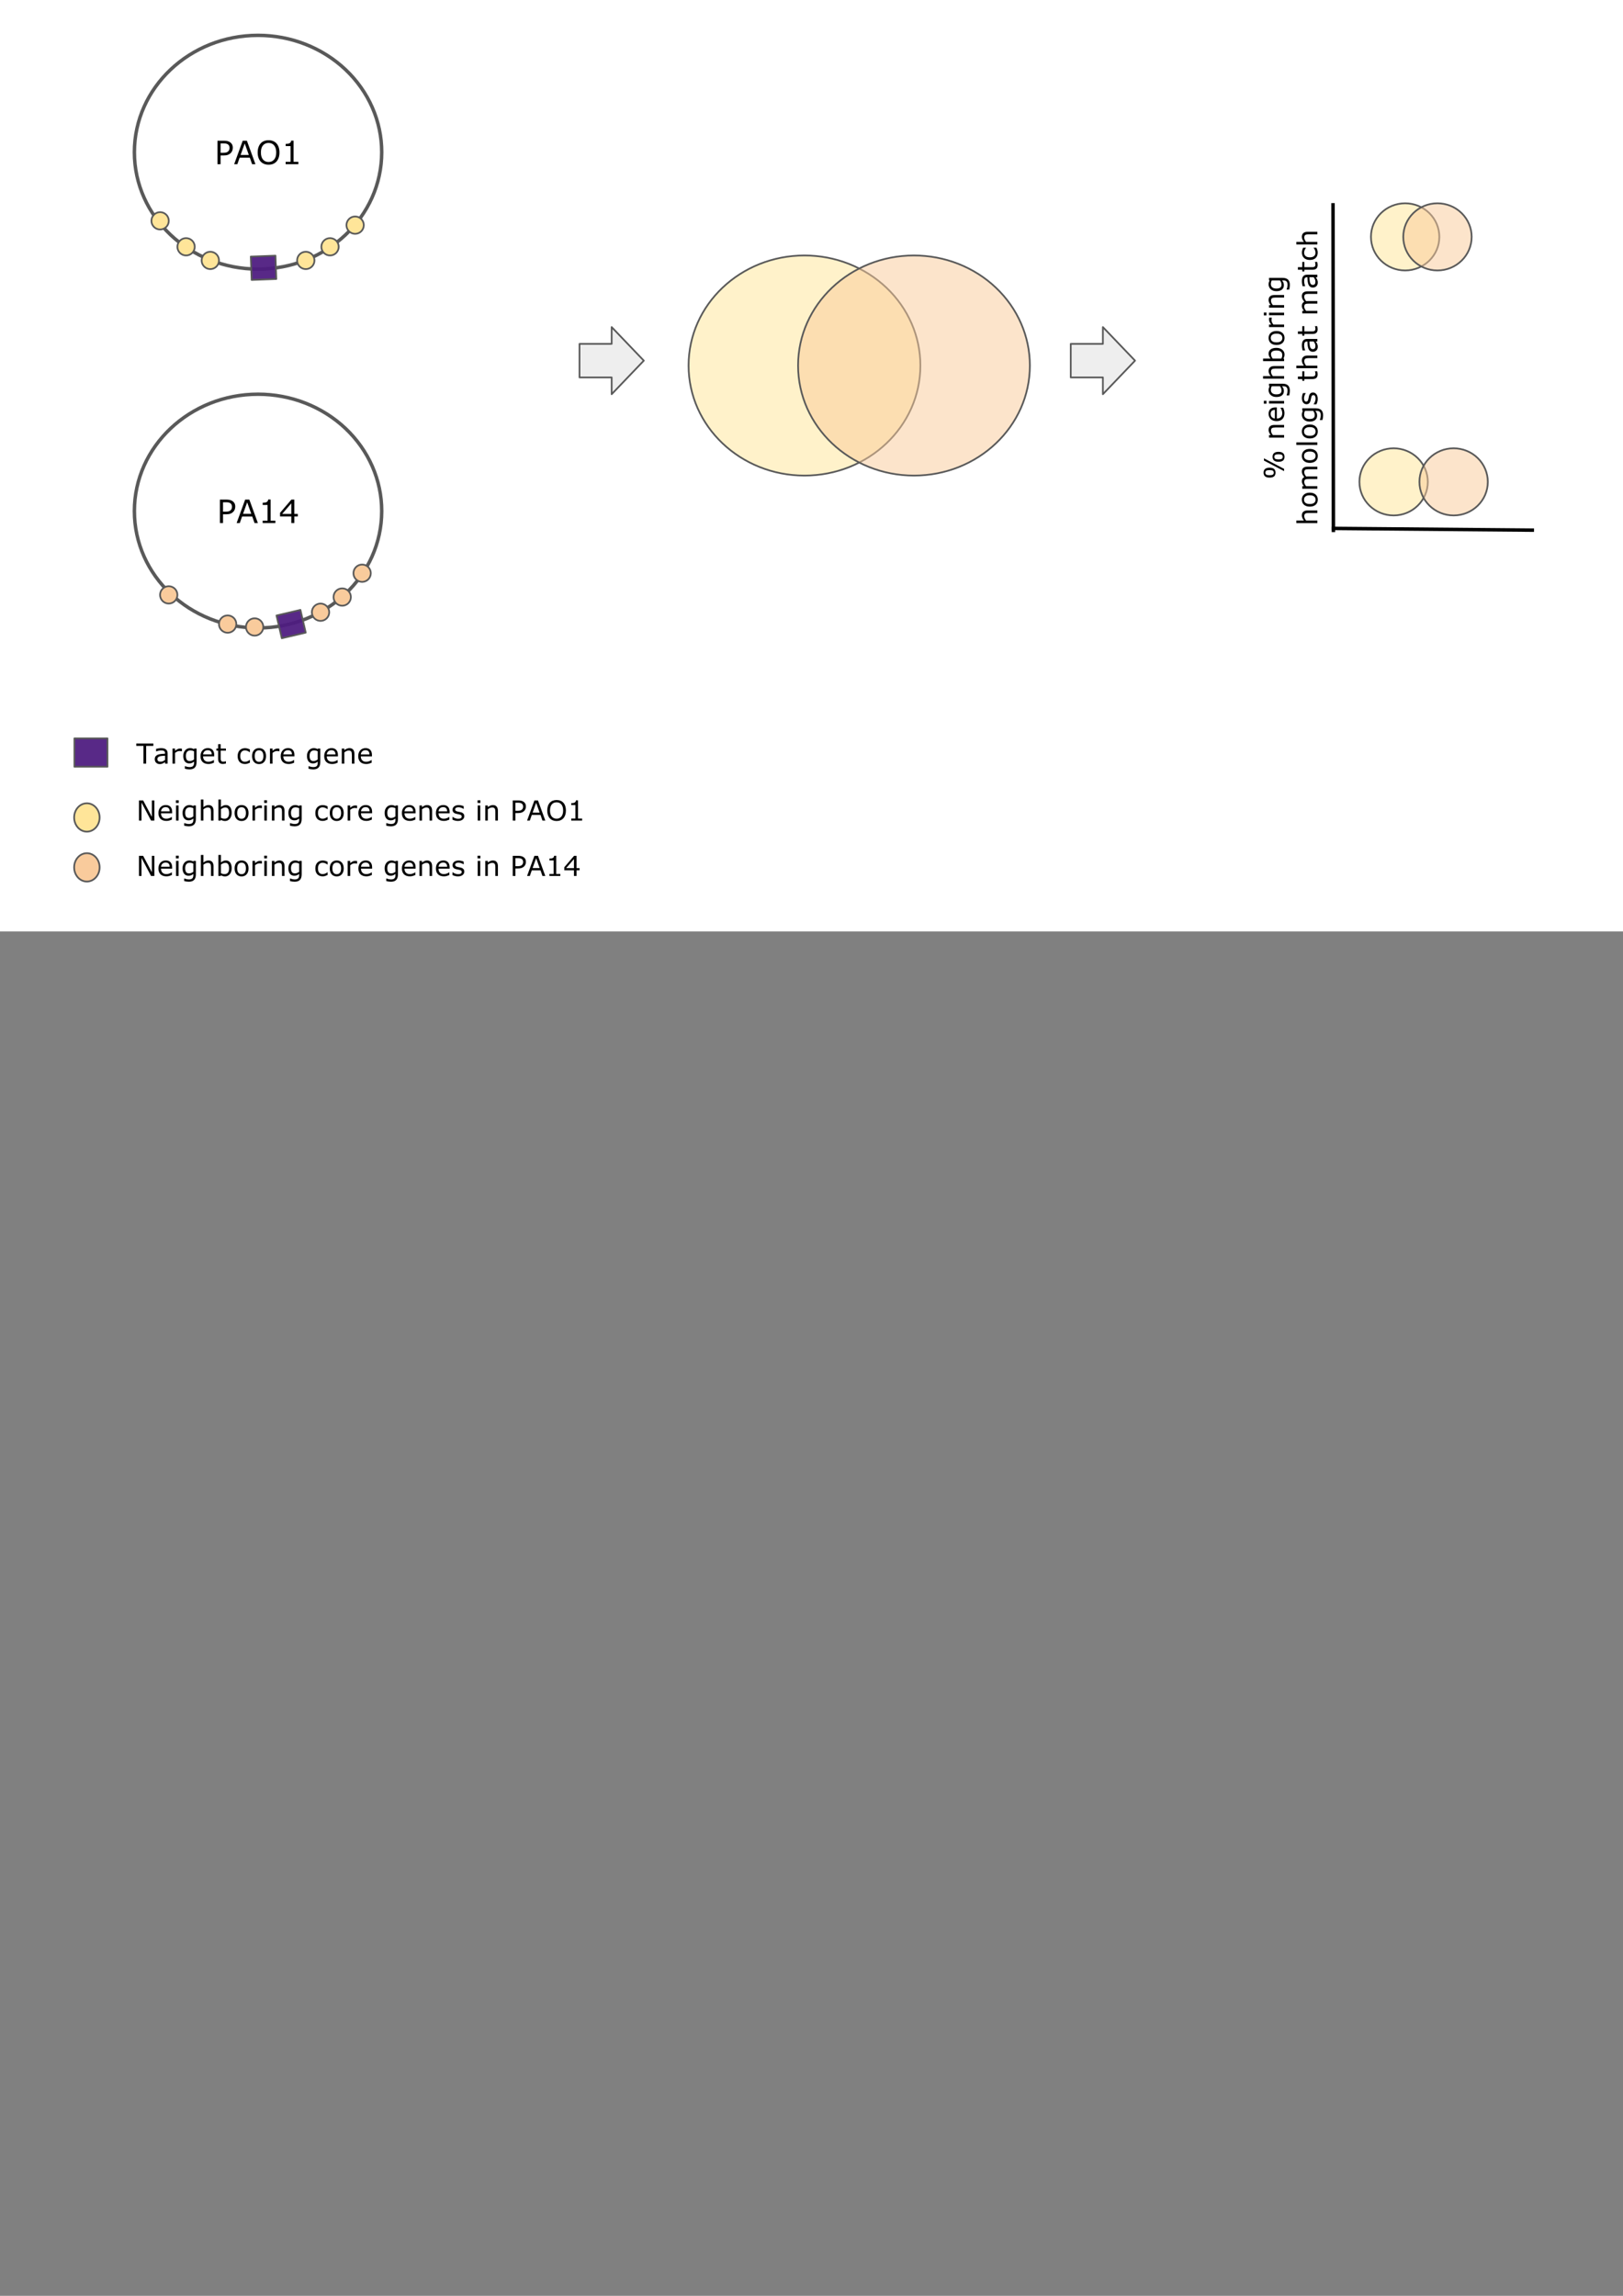 <?xml version="1.0" encoding="UTF-8" standalone="no"?>
<!-- Created with Inkscape (http://www.inkscape.org/) -->

<svg
   xmlns:dc="http://purl.org/dc/elements/1.1/"
   xmlns:cc="http://creativecommons.org/ns#"
   xmlns:rdf="http://www.w3.org/1999/02/22-rdf-syntax-ns#"
   xmlns:svg="http://www.w3.org/2000/svg"
   xmlns="http://www.w3.org/2000/svg"
   xmlns:sodipodi="http://sodipodi.sourceforge.net/DTD/sodipodi-0.dtd"
   xmlns:inkscape="http://www.inkscape.org/namespaces/inkscape"
   width="210mm"
   height="297mm"
   viewBox="0 0 210 297"
   version="1.1"
   id="svg8"
   inkscape:version="0.92.4 (5da689c313, 2019-01-14)"
   sodipodi:docname="fig1C_homolog_dist.svg">
  <rect x="0" y="0" width="210" height="297" fill="#808080" stroke="none"/>
  <defs
     id="defs2" />
  <sodipodi:namedview
     id="base"
     pagecolor="#ffffff"
     bordercolor="#666666"
     borderopacity="1.0"
     inkscape:pageopacity="0.0"
     inkscape:pageshadow="2"
     inkscape:zoom="0.35"
     inkscape:cx="-77.142857"
     inkscape:cy="560"
     inkscape:document-units="mm"
     inkscape:current-layer="layer1"
     showgrid="false"
     inkscape:window-width="1920"
     inkscape:window-height="1001"
     inkscape:window-x="-9"
     inkscape:window-y="-9"
     inkscape:window-maximized="1" />
  <g
     inkscape:label="Layer 1"
     inkscape:groupmode="layer"
     id="layer1">
    <g
       style="fill:none;stroke:none;stroke-linecap:square;stroke-miterlimit:10"
       id="g1192"
       transform="matrix(0.224,0,0,0.224,-0.756,-0.467)">
      <g
         id="g1111"
         clip-path="url(#g106f458d04b_0_0.0)">
        <path
           id="path971"
           d="M 0,0 H 960 V 540 H 0 Z"
           inkscape:connector-curvature="0"
           style="fill:#ffffff;fill-rule:evenodd" />
        <path
           id="path973"
           d="m 81,89.997 v 0 c 0,-37.277 31.982,-67.496 71.433,-67.496 v 0 c 18.945,0 37.115,7.111 50.511,19.769 13.396,12.658 20.922,29.826 20.922,47.727 v 0 c 0,37.277 -31.982,67.496 -71.433,67.496 v 0 c -39.451,0 -71.433,-30.219 -71.433,-67.496 z"
           inkscape:connector-curvature="0"
           style="fill:#000000;fill-opacity:0;fill-rule:evenodd" />
        <path
           id="path975"
           d="m 81,89.997 v 0 c 0,-37.277 31.982,-67.496 71.433,-67.496 v 0 c 18.945,0 37.115,7.111 50.511,19.769 13.396,12.658 20.922,29.826 20.922,47.727 v 0 c 0,37.277 -31.982,67.496 -71.433,67.496 v 0 c -39.451,0 -71.433,-30.219 -71.433,-67.496 z"
           inkscape:connector-curvature="0"
           style="fill-rule:evenodd;stroke:#595959;stroke-width:2;stroke-linecap:butt;stroke-linejoin:round" />
        <path
           id="path977"
           d="m 137.846,87.449 q 0,0.906 -0.312,1.688 -0.312,0.766 -0.875,1.328 -0.703,0.703 -1.656,1.047 -0.953,0.344 -2.422,0.344 h -1.797 v 5.062 h -1.797 v -13.562 h 3.672 q 1.219,0 2.062,0.203 0.859,0.203 1.516,0.641 0.766,0.516 1.188,1.297 0.422,0.766 0.422,1.953 z m -1.875,0.047 q 0,-0.703 -0.25,-1.219 -0.234,-0.516 -0.734,-0.844 -0.438,-0.281 -1,-0.406 -0.562,-0.125 -1.422,-0.125 h -1.781 v 5.422 h 1.516 q 1.094,0 1.781,-0.188 0.688,-0.203 1.109,-0.641 0.438,-0.438 0.609,-0.906 0.172,-0.484 0.172,-1.094 z m 14.953,9.422 h -1.922 l -1.328,-3.781 h -5.875 l -1.328,3.781 h -1.828 l 4.938,-13.562 h 2.406 z m -3.812,-5.328 -2.375,-6.656 -2.391,6.656 z m 15.988,-6.672 q 0.828,0.906 1.266,2.234 0.438,1.312 0.438,2.984 0,1.688 -0.453,3.016 -0.438,1.312 -1.25,2.203 -0.844,0.922 -1.984,1.391 -1.141,0.453 -2.609,0.453 -1.438,0 -2.609,-0.469 -1.156,-0.484 -1.984,-1.375 -0.812,-0.906 -1.266,-2.219 -0.438,-1.312 -0.438,-3 0,-1.656 0.438,-2.969 0.438,-1.312 1.281,-2.25 0.797,-0.906 1.984,-1.375 1.188,-0.469 2.594,-0.469 1.453,0 2.609,0.484 1.172,0.469 1.984,1.359 z m -0.172,5.219 q 0,-2.641 -1.188,-4.062 -1.172,-1.438 -3.234,-1.438 -2.062,0 -3.25,1.438 -1.172,1.422 -1.172,4.062 0,2.672 1.203,4.094 1.203,1.406 3.219,1.406 2.031,0 3.219,-1.406 1.203,-1.422 1.203,-4.094 z m 12.794,6.781 h -7.344 V 95.527 h 2.828 v -9.078 h -2.828 v -1.25 q 0.578,0 1.234,-0.094 0.656,-0.094 0.984,-0.281 0.422,-0.219 0.656,-0.562 0.25,-0.359 0.281,-0.953 h 1.422 v 12.219 h 2.766 z"
           inkscape:connector-curvature="0"
           style="fill:#000000;fill-rule:nonzero" />
        <path
           id="path979"
           d="m 81,297.249 v 0 c 0,-37.277 31.982,-67.496 71.433,-67.496 v 0 c 18.945,0 37.115,7.111 50.511,19.769 13.396,12.658 20.922,29.826 20.922,47.727 v 0 c 0,37.277 -31.982,67.496 -71.433,67.496 v 0 c -39.451,0 -71.433,-30.219 -71.433,-67.496 z"
           inkscape:connector-curvature="0"
           style="fill:#000000;fill-opacity:0;fill-rule:evenodd" />
        <path
           id="path981"
           d="m 81,297.249 v 0 c 0,-37.277 31.982,-67.496 71.433,-67.496 v 0 c 18.945,0 37.115,7.111 50.511,19.769 13.396,12.658 20.922,29.826 20.922,47.727 v 0 c 0,37.277 -31.982,67.496 -71.433,67.496 v 0 c -39.451,0 -71.433,-30.219 -71.433,-67.496 z"
           inkscape:connector-curvature="0"
           style="fill-rule:evenodd;stroke:#595959;stroke-width:2;stroke-linecap:butt;stroke-linejoin:round" />
        <path
           id="path983"
           d="m 139.258,294.701 q 0,0.906 -0.312,1.688 -0.312,0.766 -0.875,1.328 -0.703,0.703 -1.656,1.047 -0.953,0.344 -2.422,0.344 h -1.797 v 5.062 h -1.797 v -13.562 h 3.672 q 1.219,0 2.062,0.203 0.859,0.203 1.516,0.641 0.766,0.516 1.188,1.297 0.422,0.766 0.422,1.953 z m -1.875,0.047 q 0,-0.703 -0.25,-1.219 -0.234,-0.516 -0.734,-0.844 -0.438,-0.281 -1,-0.406 -0.562,-0.125 -1.422,-0.125 h -1.781 v 5.422 h 1.516 q 1.094,0 1.781,-0.188 0.688,-0.203 1.109,-0.641 0.438,-0.438 0.609,-0.906 0.172,-0.484 0.172,-1.094 z m 14.953,9.422 h -1.922 l -1.328,-3.781 h -5.875 l -1.328,3.781 h -1.828 l 4.938,-13.562 h 2.406 z m -3.812,-5.328 -2.375,-6.656 -2.391,6.656 z m 13.925,5.328 h -7.344 v -1.391 h 2.828 v -9.078 h -2.828 v -1.25 q 0.578,0 1.234,-0.094 0.656,-0.094 0.984,-0.281 0.422,-0.219 0.656,-0.562 0.25,-0.359 0.281,-0.953 h 1.422 v 12.219 h 2.766 z m 12.939,-3.812 h -2 v 3.812 h -1.75 v -3.812 h -6.5 v -2.094 l 6.562,-7.656 h 1.688 v 8.281 h 2 z m -3.75,-1.469 v -6.109 l -5.266,6.109 z"
           inkscape:connector-curvature="0"
           style="fill:#000000;fill-rule:nonzero" />
        <path
           id="path985"
           d="m 163.088,357.558 13.827,-3.244 3.055,13.134 -13.827,3.244 z"
           inkscape:connector-curvature="0"
           style="fill:#4e1c80;fill-opacity:0.938;fill-rule:evenodd" />
        <path
           id="path987"
           d="m 163.088,357.558 13.827,-3.244 3.055,13.134 -13.827,3.244 z"
           inkscape:connector-curvature="0"
           style="fill-rule:evenodd;stroke:#595959;stroke-width:1;stroke-linecap:butt;stroke-linejoin:round" />
        <path
           id="path989"
           d="m 46.362,428.517 h 19.087 v 16.378 H 46.362 Z"
           inkscape:connector-curvature="0"
           style="fill:#4e1c80;fill-opacity:0.938;fill-rule:evenodd" />
        <path
           id="path991"
           d="m 46.362,428.517 h 19.087 v 16.378 H 46.362 Z"
           inkscape:connector-curvature="0"
           style="fill-rule:evenodd;stroke:#595959;stroke-width:1;stroke-linecap:butt;stroke-linejoin:round" />
        <path
           id="path993"
           d="M 73.097,418.753 H 269.979 v 38.772 H 73.097 Z"
           inkscape:connector-curvature="0"
           style="fill:#000000;fill-opacity:0;fill-rule:evenodd" />
        <path
           id="path995"
           d="m 91.956,432.848 h -4.156 v 10.266 h -1.547 v -10.266 h -4.156 v -1.375 h 9.859 z m 8.234,10.266 h -1.469 v -0.938 q -0.188,0.141 -0.531,0.375 -0.328,0.234 -0.641,0.375 -0.359,0.188 -0.844,0.312 -0.469,0.125 -1.109,0.125 -1.188,0 -2.016,-0.781 -0.812,-0.797 -0.812,-2 0,-1 0.422,-1.609 0.438,-0.609 1.219,-0.969 0.797,-0.344 1.906,-0.469 1.125,-0.125 2.406,-0.188 v -0.234 q 0,-0.5 -0.172,-0.828 -0.172,-0.328 -0.5,-0.516 -0.312,-0.172 -0.75,-0.234 -0.438,-0.062 -0.922,-0.062 -0.578,0 -1.297,0.156 -0.703,0.141 -1.453,0.438 h -0.078 v -1.5 q 0.422,-0.109 1.234,-0.25 0.812,-0.141 1.609,-0.141 0.922,0 1.594,0.156 0.688,0.141 1.188,0.516 0.5,0.359 0.75,0.938 0.266,0.562 0.266,1.406 z m -1.469,-2.156 v -2.422 q -0.672,0.031 -1.578,0.109 -0.906,0.078 -1.438,0.234 -0.641,0.172 -1.031,0.562 -0.391,0.375 -0.391,1.031 0,0.75 0.453,1.141 0.453,0.375 1.391,0.375 0.766,0 1.406,-0.297 0.641,-0.312 1.188,-0.734 z m 9.734,-4.969 h -0.078 q -0.328,-0.078 -0.641,-0.109 -0.297,-0.047 -0.719,-0.047 -0.688,0 -1.328,0.312 -0.625,0.297 -1.203,0.766 v 6.203 h -1.469 v -8.734 h 1.469 v 1.297 q 0.875,-0.703 1.531,-1 0.672,-0.297 1.375,-0.297 0.375,0 0.547,0.031 0.172,0.016 0.516,0.062 z m 8.469,6.125 q 0,2.234 -1.016,3.266 -1,1.047 -3.094,1.047 -0.703,0 -1.359,-0.109 -0.656,-0.094 -1.297,-0.266 v -1.5 h 0.078 q 0.359,0.141 1.141,0.344 0.781,0.203 1.562,0.203 0.75,0 1.234,-0.188 0.5,-0.172 0.766,-0.484 0.281,-0.312 0.391,-0.75 0.125,-0.422 0.125,-0.953 v -0.797 q -0.672,0.531 -1.281,0.797 -0.594,0.25 -1.531,0.25 -1.562,0 -2.484,-1.125 -0.922,-1.125 -0.922,-3.188 0,-1.125 0.312,-1.938 0.328,-0.812 0.875,-1.406 0.5,-0.562 1.219,-0.859 0.734,-0.312 1.453,-0.312 0.766,0 1.266,0.156 0.516,0.141 1.094,0.453 l 0.094,-0.375 h 1.375 z m -1.469,-1.406 v -4.75 q -0.594,-0.266 -1.094,-0.375 -0.5,-0.125 -1,-0.125 -1.219,0 -1.922,0.812 -0.688,0.812 -0.688,2.359 0,1.469 0.516,2.234 0.516,0.75 1.719,0.75 0.641,0 1.281,-0.234 0.641,-0.25 1.188,-0.672 z m 11.656,-1.812 h -6.422 q 0,0.812 0.234,1.406 0.25,0.594 0.672,0.984 0.406,0.375 0.953,0.562 0.562,0.188 1.234,0.188 0.891,0 1.797,-0.359 0.906,-0.359 1.281,-0.703 h 0.078 v 1.609 q -0.734,0.312 -1.516,0.531 -0.766,0.203 -1.625,0.203 -2.172,0 -3.391,-1.172 -1.219,-1.188 -1.219,-3.344 0,-2.141 1.172,-3.391 1.172,-1.266 3.078,-1.266 1.766,0 2.719,1.031 0.953,1.031 0.953,2.922 z m -1.422,-1.125 q -0.016,-1.156 -0.594,-1.781 -0.562,-0.641 -1.734,-0.641 -1.188,0 -1.891,0.703 -0.688,0.688 -0.781,1.719 z m 8.187,5.266 q -0.422,0.109 -0.906,0.172 -0.484,0.078 -0.875,0.078 -1.328,0 -2.031,-0.719 -0.688,-0.719 -0.688,-2.312 v -4.641 h -1 v -1.234 h 1 v -2.5 h 1.469 v 2.5 h 3.031 v 1.234 h -3.031 v 3.984 q 0,0.688 0.031,1.078 0.031,0.375 0.219,0.719 0.172,0.312 0.469,0.453 0.297,0.141 0.922,0.141 0.359,0 0.75,-0.094 0.391,-0.109 0.562,-0.188 h 0.078 z m 13.852,-0.469 q -0.734,0.344 -1.406,0.547 -0.656,0.203 -1.391,0.203 -0.953,0 -1.75,-0.281 -0.781,-0.281 -1.344,-0.844 -0.562,-0.562 -0.875,-1.422 -0.312,-0.859 -0.312,-2.016 0,-2.141 1.172,-3.359 1.172,-1.219 3.109,-1.219 0.75,0 1.469,0.219 0.719,0.203 1.328,0.516 v 1.625 h -0.078 q -0.672,-0.516 -1.391,-0.797 -0.719,-0.281 -1.391,-0.281 -1.25,0 -1.984,0.844 -0.719,0.828 -0.719,2.453 0,1.578 0.703,2.438 0.719,0.844 2,0.844 0.438,0 0.891,-0.109 0.469,-0.125 0.844,-0.312 0.312,-0.172 0.594,-0.344 0.281,-0.188 0.453,-0.328 h 0.078 z m 9.32,-3.812 q 0,2.125 -1.094,3.375 -1.094,1.234 -2.938,1.234 -1.844,0 -2.938,-1.234 -1.094,-1.25 -1.094,-3.375 0,-2.141 1.094,-3.375 1.094,-1.234 2.938,-1.234 1.844,0 2.938,1.234 1.094,1.234 1.094,3.375 z m -1.516,0 q 0,-1.703 -0.672,-2.516 -0.656,-0.828 -1.844,-0.828 -1.188,0 -1.859,0.828 -0.656,0.812 -0.656,2.516 0,1.641 0.656,2.484 0.672,0.844 1.859,0.844 1.172,0 1.844,-0.828 0.672,-0.844 0.672,-2.5 z m 9.227,-2.766 h -0.078 q -0.328,-0.078 -0.641,-0.109 -0.297,-0.047 -0.719,-0.047 -0.688,0 -1.328,0.312 -0.625,0.297 -1.203,0.766 v 6.203 h -1.469 v -8.734 h 1.469 v 1.297 q 0.875,-0.703 1.531,-1 0.672,-0.297 1.375,-0.297 0.375,0 0.547,0.031 0.172,0.016 0.516,0.062 z m 8.688,2.906 h -6.422 q 0,0.812 0.234,1.406 0.25,0.594 0.672,0.984 0.406,0.375 0.953,0.562 0.562,0.188 1.234,0.188 0.891,0 1.797,-0.359 0.906,-0.359 1.281,-0.703 h 0.078 v 1.609 q -0.734,0.312 -1.516,0.531 -0.766,0.203 -1.625,0.203 -2.172,0 -3.391,-1.172 -1.219,-1.188 -1.219,-3.344 0,-2.141 1.172,-3.391 1.172,-1.266 3.078,-1.266 1.766,0 2.719,1.031 0.953,1.031 0.953,2.922 z m -1.422,-1.125 q -0.016,-1.156 -0.594,-1.781 -0.562,-0.641 -1.734,-0.641 -1.188,0 -1.891,0.703 -0.688,0.688 -0.781,1.719 z m 16.359,4.344 q 0,2.234 -1.016,3.266 -1,1.047 -3.094,1.047 -0.703,0 -1.359,-0.109 -0.656,-0.094 -1.297,-0.266 v -1.5 h 0.078 q 0.359,0.141 1.141,0.344 0.781,0.203 1.562,0.203 0.75,0 1.234,-0.188 0.5,-0.172 0.766,-0.484 0.281,-0.312 0.391,-0.75 0.125,-0.422 0.125,-0.953 v -0.797 q -0.672,0.531 -1.281,0.797 -0.594,0.25 -1.531,0.25 -1.562,0 -2.484,-1.125 -0.922,-1.125 -0.922,-3.188 0,-1.125 0.312,-1.938 0.328,-0.812 0.875,-1.406 0.5,-0.562 1.219,-0.859 0.734,-0.312 1.453,-0.312 0.766,0 1.266,0.156 0.516,0.141 1.094,0.453 l 0.094,-0.375 h 1.375 z m -1.469,-1.406 v -4.75 q -0.594,-0.266 -1.094,-0.375 -0.5,-0.125 -1,-0.125 -1.219,0 -1.922,0.812 -0.688,0.812 -0.688,2.359 0,1.469 0.516,2.234 0.516,0.75 1.719,0.75 0.641,0 1.281,-0.234 0.641,-0.25 1.188,-0.672 z m 11.656,-1.812 h -6.422 q 0,0.812 0.234,1.406 0.25,0.594 0.672,0.984 0.406,0.375 0.953,0.562 0.562,0.188 1.234,0.188 0.891,0 1.797,-0.359 0.906,-0.359 1.281,-0.703 h 0.078 v 1.609 q -0.734,0.312 -1.516,0.531 -0.766,0.203 -1.625,0.203 -2.172,0 -3.391,-1.172 -1.219,-1.188 -1.219,-3.344 0,-2.141 1.172,-3.391 1.172,-1.266 3.078,-1.266 1.766,0 2.719,1.031 0.953,1.031 0.953,2.922 z m -1.422,-1.125 q -0.016,-1.156 -0.594,-1.781 -0.562,-0.641 -1.734,-0.641 -1.188,0 -1.891,0.703 -0.688,0.688 -0.781,1.719 z m 10.953,5.344 h -1.469 v -4.969 q 0,-0.609 -0.078,-1.125 -0.062,-0.531 -0.25,-0.828 -0.203,-0.328 -0.578,-0.484 -0.359,-0.172 -0.938,-0.172 -0.609,0 -1.266,0.297 -0.656,0.297 -1.25,0.766 v 6.516 h -1.469 v -8.734 h 1.469 v 0.969 q 0.688,-0.562 1.422,-0.875 0.734,-0.328 1.5,-0.328 1.422,0 2.156,0.859 0.75,0.844 0.75,2.438 z m 10.125,-4.219 h -6.422 q 0,0.812 0.234,1.406 0.25,0.594 0.672,0.984 0.406,0.375 0.953,0.562 0.562,0.188 1.234,0.188 0.891,0 1.797,-0.359 0.906,-0.359 1.281,-0.703 h 0.078 v 1.609 q -0.734,0.312 -1.516,0.531 -0.766,0.203 -1.625,0.203 -2.172,0 -3.391,-1.172 -1.219,-1.188 -1.219,-3.344 0,-2.141 1.172,-3.391 1.172,-1.266 3.078,-1.266 1.766,0 2.719,1.031 0.953,1.031 0.953,2.922 z m -1.422,-1.125 q -0.016,-1.156 -0.594,-1.781 -0.562,-0.641 -1.734,-0.641 -1.188,0 -1.891,0.703 -0.688,0.688 -0.781,1.719 z"
           inkscape:connector-curvature="0"
           style="fill:#000000;fill-rule:nonzero" />
        <path
           id="path997"
           d="M 73.097,451.63 H 351.995 v 38.772 H 73.097 Z"
           inkscape:connector-curvature="0"
           style="fill:#000000;fill-opacity:0;fill-rule:evenodd" />
        <path
           id="path999"
           d="m 92.535,475.99 h -1.906 L 85.113,465.584 v 10.406 h -1.453 v -11.641 h 2.406 l 5.031,9.5 v -9.5 h 1.438 z m 10.281,-4.219 h -6.422 q 0,0.812 0.234,1.406 0.25,0.594 0.672,0.984 0.406,0.375 0.953,0.562 0.562,0.188 1.234,0.188 0.891,0 1.797,-0.359 0.906,-0.359 1.281,-0.703 h 0.078 v 1.609 q -0.734,0.312 -1.516,0.531 -0.766,0.203 -1.625,0.203 -2.172,0 -3.391,-1.172 -1.219,-1.188 -1.219,-3.344 0,-2.141 1.172,-3.391 1.172,-1.266 3.078,-1.266 1.766,0 2.719,1.031 0.953,1.031 0.953,2.922 z m -1.422,-1.125 q -0.016,-1.156 -0.594,-1.781 -0.562,-0.641 -1.734,-0.641 -1.188,0 -1.891,0.703 -0.688,0.688 -0.781,1.719 z m 5.234,-4.844 h -1.656 v -1.531 h 1.656 z m -0.094,10.188 h -1.469 v -8.734 h 1.469 z m 9.984,-1 q 0,2.234 -1.016,3.266 -1,1.047 -3.094,1.047 -0.703,0 -1.359,-0.109 -0.656,-0.094 -1.297,-0.266 v -1.5 h 0.078 q 0.359,0.141 1.141,0.344 0.781,0.203 1.562,0.203 0.75,0 1.234,-0.188 0.5,-0.172 0.766,-0.484 0.281,-0.312 0.391,-0.75 0.125,-0.422 0.125,-0.953 v -0.797 q -0.672,0.531 -1.281,0.797 -0.594,0.25 -1.531,0.25 -1.562,0 -2.484,-1.125 -0.922,-1.125 -0.922,-3.188 0,-1.125 0.312,-1.938 0.328,-0.812 0.875,-1.406 0.5,-0.562 1.219,-0.859 0.734,-0.312 1.453,-0.312 0.766,0 1.266,0.156 0.516,0.141 1.094,0.453 l 0.094,-0.375 h 1.375 z m -1.469,-1.406 v -4.75 q -0.594,-0.266 -1.094,-0.375 -0.5,-0.125 -1,-0.125 -1.219,0 -1.922,0.812 -0.688,0.812 -0.688,2.359 0,1.469 0.516,2.234 0.516,0.75 1.719,0.75 0.641,0 1.281,-0.234 0.641,-0.25 1.188,-0.672 z m 11.656,2.406 h -1.469 v -4.969 q 0,-0.609 -0.078,-1.125 -0.062,-0.531 -0.25,-0.828 -0.203,-0.328 -0.578,-0.484 -0.359,-0.172 -0.938,-0.172 -0.609,0 -1.266,0.297 -0.656,0.297 -1.25,0.766 v 6.516 h -1.469 v -12.156 h 1.469 v 4.391 q 0.688,-0.562 1.422,-0.875 0.734,-0.328 1.5,-0.328 1.422,0 2.156,0.859 0.75,0.844 0.75,2.438 z m 10.5,-4.438 q 0,1.094 -0.312,1.969 -0.297,0.875 -0.828,1.469 -0.547,0.625 -1.219,0.938 -0.656,0.312 -1.453,0.312 -0.75,0 -1.312,-0.188 -0.547,-0.172 -1.078,-0.469 l -0.094,0.406 h -1.375 v -12.156 h 1.469 v 4.344 q 0.609,-0.516 1.297,-0.828 0.703,-0.328 1.578,-0.328 1.547,0 2.438,1.188 0.891,1.188 0.891,3.344 z m -1.516,0.047 q 0,-1.562 -0.516,-2.375 -0.516,-0.812 -1.656,-0.812 -0.641,0 -1.297,0.281 -0.656,0.281 -1.219,0.719 v 5 q 0.625,0.281 1.062,0.391 0.453,0.109 1.031,0.109 1.219,0 1.906,-0.797 0.688,-0.812 0.688,-2.516 z m 11.25,0.031 q 0,2.125 -1.094,3.375 -1.094,1.234 -2.938,1.234 -1.844,0 -2.938,-1.234 -1.094,-1.25 -1.094,-3.375 0,-2.141 1.094,-3.375 1.094,-1.234 2.938,-1.234 1.844,0 2.938,1.234 1.094,1.234 1.094,3.375 z m -1.516,0 q 0,-1.703 -0.672,-2.516 -0.656,-0.828 -1.844,-0.828 -1.188,0 -1.859,0.828 -0.656,0.812 -0.656,2.516 0,1.641 0.656,2.484 0.672,0.844 1.859,0.844 1.172,0 1.844,-0.828 0.672,-0.844 0.672,-2.5 z m 9.227,-2.766 h -0.078 q -0.328,-0.078 -0.641,-0.109 -0.297,-0.047 -0.719,-0.047 -0.688,0 -1.328,0.312 -0.625,0.297 -1.203,0.766 v 6.203 h -1.469 v -8.734 h 1.469 v 1.297 q 0.875,-0.703 1.531,-1 0.672,-0.297 1.375,-0.297 0.375,0 0.547,0.031 0.172,0.016 0.516,0.062 z m 2.969,-3.062 h -1.656 v -1.531 h 1.656 z m -0.094,10.188 h -1.469 v -8.734 h 1.469 z m 10.203,0 h -1.469 v -4.969 q 0,-0.609 -0.078,-1.125 -0.062,-0.531 -0.25,-0.828 -0.203,-0.328 -0.578,-0.484 -0.359,-0.172 -0.938,-0.172 -0.609,0 -1.266,0.297 -0.656,0.297 -1.25,0.766 v 6.516 h -1.469 v -8.734 h 1.469 v 0.969 q 0.688,-0.562 1.422,-0.875 0.734,-0.328 1.5,-0.328 1.422,0 2.156,0.859 0.75,0.844 0.75,2.438 z m 9.906,-1 q 0,2.234 -1.016,3.266 -1,1.047 -3.094,1.047 -0.703,0 -1.359,-0.109 -0.656,-0.094 -1.297,-0.266 v -1.5 h 0.078 q 0.359,0.141 1.141,0.344 0.781,0.203 1.562,0.203 0.75,0 1.234,-0.188 0.5,-0.172 0.766,-0.484 0.281,-0.312 0.391,-0.75 0.125,-0.422 0.125,-0.953 v -0.797 q -0.672,0.531 -1.281,0.797 -0.594,0.25 -1.531,0.25 -1.562,0 -2.484,-1.125 -0.922,-1.125 -0.922,-3.188 0,-1.125 0.312,-1.938 0.328,-0.812 0.875,-1.406 0.5,-0.562 1.219,-0.859 0.734,-0.312 1.453,-0.312 0.766,0 1.266,0.156 0.516,0.141 1.094,0.453 l 0.094,-0.375 h 1.375 z m -1.469,-1.406 v -4.75 q -0.594,-0.266 -1.094,-0.375 -0.5,-0.125 -1,-0.125 -1.219,0 -1.922,0.812 -0.688,0.812 -0.688,2.359 0,1.469 0.516,2.234 0.516,0.75 1.719,0.75 0.641,0 1.281,-0.234 0.641,-0.25 1.188,-0.672 z m 16.438,1.859 q -0.734,0.344 -1.406,0.547 -0.656,0.203 -1.391,0.203 -0.953,0 -1.75,-0.281 -0.781,-0.281 -1.344,-0.844 -0.562,-0.562 -0.875,-1.422 -0.312,-0.859 -0.312,-2.016 0,-2.141 1.172,-3.359 1.172,-1.219 3.109,-1.219 0.75,0 1.469,0.219 0.719,0.203 1.328,0.516 v 1.625 h -0.078 q -0.672,-0.516 -1.391,-0.797 -0.719,-0.281 -1.391,-0.281 -1.25,0 -1.984,0.844 -0.719,0.828 -0.719,2.453 0,1.578 0.703,2.438 0.719,0.844 2,0.844 0.438,0 0.891,-0.109 0.469,-0.125 0.844,-0.312 0.312,-0.172 0.594,-0.344 0.281,-0.188 0.453,-0.328 h 0.078 z m 9.32,-3.812 q 0,2.125 -1.094,3.375 -1.094,1.234 -2.938,1.234 -1.844,0 -2.938,-1.234 -1.094,-1.25 -1.094,-3.375 0,-2.141 1.094,-3.375 1.094,-1.234 2.938,-1.234 1.844,0 2.938,1.234 1.094,1.234 1.094,3.375 z m -1.516,0 q 0,-1.703 -0.672,-2.516 -0.656,-0.828 -1.844,-0.828 -1.188,0 -1.859,0.828 -0.656,0.812 -0.656,2.516 0,1.641 0.656,2.484 0.672,0.844 1.859,0.844 1.172,0 1.844,-0.828 0.672,-0.844 0.672,-2.5 z m 9.227,-2.766 h -0.078 q -0.328,-0.078 -0.641,-0.109 -0.297,-0.047 -0.719,-0.047 -0.688,0 -1.328,0.312 -0.625,0.297 -1.203,0.766 v 6.203 h -1.469 v -8.734 h 1.469 v 1.297 q 0.875,-0.703 1.531,-1 0.672,-0.297 1.375,-0.297 0.375,0 0.547,0.031 0.172,0.016 0.516,0.062 z m 8.688,2.906 h -6.422 q 0,0.812 0.234,1.406 0.25,0.594 0.672,0.984 0.406,0.375 0.953,0.562 0.562,0.188 1.234,0.188 0.891,0 1.797,-0.359 0.906,-0.359 1.281,-0.703 h 0.078 v 1.609 q -0.734,0.312 -1.516,0.531 -0.766,0.203 -1.625,0.203 -2.172,0 -3.391,-1.172 -1.219,-1.188 -1.219,-3.344 0,-2.141 1.172,-3.391 1.172,-1.266 3.078,-1.266 1.766,0 2.719,1.031 0.953,1.031 0.953,2.922 z m -1.422,-1.125 q -0.016,-1.156 -0.594,-1.781 -0.562,-0.641 -1.734,-0.641 -1.188,0 -1.891,0.703 -0.688,0.688 -0.781,1.719 z m 16.359,4.344 q 0,2.234 -1.016,3.266 -1,1.047 -3.094,1.047 -0.703,0 -1.359,-0.109 -0.656,-0.094 -1.297,-0.266 v -1.5 h 0.078 q 0.359,0.141 1.141,0.344 0.781,0.203 1.562,0.203 0.75,0 1.234,-0.188 0.5,-0.172 0.766,-0.484 0.281,-0.312 0.391,-0.75 0.125,-0.422 0.125,-0.953 v -0.797 q -0.672,0.531 -1.281,0.797 -0.594,0.25 -1.531,0.25 -1.562,0 -2.484,-1.125 -0.922,-1.125 -0.922,-3.188 0,-1.125 0.312,-1.938 0.328,-0.812 0.875,-1.406 0.5,-0.562 1.219,-0.859 0.734,-0.312 1.453,-0.312 0.766,0 1.266,0.156 0.516,0.141 1.094,0.453 l 0.094,-0.375 h 1.375 z m -1.469,-1.406 v -4.75 q -0.594,-0.266 -1.094,-0.375 -0.5,-0.125 -1,-0.125 -1.219,0 -1.922,0.812 -0.688,0.812 -0.688,2.359 0,1.469 0.516,2.234 0.516,0.75 1.719,0.75 0.641,0 1.281,-0.234 0.641,-0.25 1.188,-0.672 z m 11.656,-1.812 h -6.422 q 0,0.812 0.234,1.406 0.25,0.594 0.672,0.984 0.406,0.375 0.953,0.562 0.562,0.188 1.234,0.188 0.891,0 1.797,-0.359 0.906,-0.359 1.281,-0.703 h 0.078 v 1.609 q -0.734,0.312 -1.516,0.531 -0.766,0.203 -1.625,0.203 -2.172,0 -3.391,-1.172 -1.219,-1.188 -1.219,-3.344 0,-2.141 1.172,-3.391 1.172,-1.266 3.078,-1.266 1.766,0 2.719,1.031 0.953,1.031 0.953,2.922 z m -1.422,-1.125 q -0.016,-1.156 -0.594,-1.781 -0.562,-0.641 -1.734,-0.641 -1.188,0 -1.891,0.703 -0.688,0.688 -0.781,1.719 z m 10.953,5.344 h -1.469 v -4.969 q 0,-0.609 -0.078,-1.125 -0.062,-0.531 -0.25,-0.828 -0.203,-0.328 -0.578,-0.484 -0.359,-0.172 -0.938,-0.172 -0.609,0 -1.266,0.297 -0.656,0.297 -1.25,0.766 v 6.516 h -1.469 v -8.734 h 1.469 v 0.969 q 0.688,-0.562 1.422,-0.875 0.734,-0.328 1.5,-0.328 1.422,0 2.156,0.859 0.75,0.844 0.75,2.438 z m 10.125,-4.219 h -6.422 q 0,0.812 0.234,1.406 0.25,0.594 0.672,0.984 0.406,0.375 0.953,0.562 0.562,0.188 1.234,0.188 0.891,0 1.797,-0.359 0.906,-0.359 1.281,-0.703 h 0.078 v 1.609 q -0.734,0.312 -1.516,0.531 -0.766,0.203 -1.625,0.203 -2.172,0 -3.391,-1.172 -1.219,-1.188 -1.219,-3.344 0,-2.141 1.172,-3.391 1.172,-1.266 3.078,-1.266 1.766,0 2.719,1.031 0.953,1.031 0.953,2.922 z m -1.422,-1.125 q -0.016,-1.156 -0.594,-1.781 -0.562,-0.641 -1.734,-0.641 -1.188,0 -1.891,0.703 -0.688,0.688 -0.781,1.719 z m 9.891,2.828 q 0,1.188 -1,1.969 -0.984,0.766 -2.688,0.766 -0.969,0 -1.781,-0.234 -0.812,-0.234 -1.359,-0.516 v -1.641 h 0.078 q 0.703,0.516 1.547,0.828 0.859,0.312 1.641,0.312 0.969,0 1.516,-0.312 0.547,-0.312 0.547,-0.984 0,-0.516 -0.297,-0.781 -0.297,-0.266 -1.141,-0.453 -0.312,-0.078 -0.828,-0.172 -0.5,-0.094 -0.906,-0.203 -1.156,-0.297 -1.641,-0.891 -0.469,-0.594 -0.469,-1.453 0,-0.531 0.219,-1 0.219,-0.484 0.672,-0.859 0.438,-0.375 1.109,-0.578 0.688,-0.219 1.516,-0.219 0.781,0 1.578,0.188 0.812,0.188 1.344,0.469 v 1.562 h -0.078 q -0.562,-0.406 -1.375,-0.688 -0.797,-0.297 -1.578,-0.297 -0.797,0 -1.359,0.312 -0.547,0.312 -0.547,0.922 0,0.531 0.328,0.812 0.328,0.266 1.062,0.438 0.406,0.094 0.906,0.188 0.516,0.094 0.844,0.172 1.031,0.234 1.578,0.812 0.562,0.578 0.562,1.531 z m 9.305,-7.672 h -1.656 v -1.531 h 1.656 z m -0.094,10.188 h -1.469 v -8.734 h 1.469 z m 10.203,0 h -1.469 v -4.969 q 0,-0.609 -0.078,-1.125 -0.062,-0.531 -0.25,-0.828 -0.203,-0.328 -0.578,-0.484 -0.359,-0.172 -0.938,-0.172 -0.609,0 -1.266,0.297 -0.656,0.297 -1.25,0.766 v 6.516 h -1.469 v -8.734 h 1.469 v 0.969 q 0.688,-0.562 1.422,-0.875 0.734,-0.328 1.5,-0.328 1.422,0 2.156,0.859 0.75,0.844 0.75,2.438 z m 16.172,-8.125 q 0,0.781 -0.266,1.438 -0.266,0.656 -0.75,1.141 -0.609,0.609 -1.438,0.906 -0.812,0.297 -2.062,0.297 h -1.547 v 4.344 h -1.547 v -11.641 h 3.156 q 1.047,0 1.766,0.188 0.734,0.172 1.297,0.547 0.672,0.438 1.031,1.109 0.359,0.656 0.359,1.672 z m -1.609,0.047 q 0,-0.609 -0.219,-1.047 -0.203,-0.453 -0.625,-0.734 -0.375,-0.234 -0.859,-0.344 -0.484,-0.109 -1.219,-0.109 h -1.531 v 4.656 h 1.312 q 0.938,0 1.516,-0.172 0.594,-0.172 0.953,-0.531 0.375,-0.375 0.516,-0.781 0.156,-0.422 0.156,-0.938 z m 12.82,8.078 h -1.641 l -1.141,-3.25 h -5.031 l -1.141,3.25 h -1.578 l 4.234,-11.641 h 2.062 z m -3.266,-4.578 -2.031,-5.703 -2.047,5.703 z m 13.703,-5.719 q 0.719,0.781 1.094,1.922 0.375,1.125 0.375,2.562 0,1.438 -0.391,2.578 -0.375,1.125 -1.078,1.891 -0.719,0.781 -1.703,1.188 -0.969,0.406 -2.234,0.406 -1.219,0 -2.234,-0.406 -1,-0.422 -1.703,-1.188 -0.703,-0.781 -1.078,-1.906 -0.375,-1.125 -0.375,-2.562 0,-1.422 0.375,-2.547 0.375,-1.141 1.094,-1.938 0.688,-0.766 1.703,-1.172 1.016,-0.406 2.219,-0.406 1.25,0 2.25,0.406 1,0.406 1.688,1.172 z m -0.141,4.484 q 0,-2.266 -1.016,-3.5 -1.016,-1.234 -2.766,-1.234 -1.781,0 -2.797,1.234 -1,1.234 -1,3.5 0,2.281 1.031,3.5 1.031,1.219 2.766,1.219 1.734,0 2.75,-1.219 1.031,-1.219 1.031,-3.5 z m 10.969,5.812 h -6.297 v -1.188 h 2.422 v -7.797 h -2.422 v -1.062 q 0.5,0 1.062,-0.078 0.562,-0.094 0.844,-0.25 0.359,-0.188 0.562,-0.484 0.219,-0.312 0.25,-0.812 h 1.203 v 10.484 h 2.375 z"
           inkscape:connector-curvature="0"
           style="fill:#000000;fill-rule:nonzero" />
        <path
           id="path1001"
           d="M 73.097,483.63 H 351.995 v 38.772 H 73.097 Z"
           inkscape:connector-curvature="0"
           style="fill:#000000;fill-opacity:0;fill-rule:evenodd" />
        <path
           id="path1003"
           d="m 92.535,507.99 h -1.906 L 85.113,497.584 v 10.406 h -1.453 v -11.641 h 2.406 l 5.031,9.5 v -9.5 h 1.438 z m 10.281,-4.219 h -6.422 q 0,0.812 0.234,1.406 0.25,0.594 0.672,0.984 0.406,0.375 0.953,0.562 0.562,0.188 1.234,0.188 0.891,0 1.797,-0.359 0.906,-0.359 1.281,-0.703 h 0.078 v 1.609 q -0.734,0.312 -1.516,0.531 -0.766,0.203 -1.625,0.203 -2.172,0 -3.391,-1.172 -1.219,-1.188 -1.219,-3.344 0,-2.141 1.172,-3.391 1.172,-1.266 3.078,-1.266 1.766,0 2.719,1.031 0.953,1.031 0.953,2.922 z m -1.422,-1.125 q -0.016,-1.156 -0.594,-1.781 -0.562,-0.641 -1.734,-0.641 -1.188,0 -1.891,0.703 -0.688,0.688 -0.781,1.719 z m 5.234,-4.844 h -1.656 v -1.531 h 1.656 z m -0.094,10.188 h -1.469 v -8.734 h 1.469 z m 9.984,-1 q 0,2.234 -1.016,3.266 -1,1.047 -3.094,1.047 -0.703,0 -1.359,-0.109 -0.656,-0.094 -1.297,-0.266 v -1.5 h 0.078 q 0.359,0.141 1.141,0.344 0.781,0.203 1.562,0.203 0.75,0 1.234,-0.188 0.5,-0.172 0.766,-0.484 0.281,-0.312 0.391,-0.75 0.125,-0.422 0.125,-0.953 v -0.797 q -0.672,0.531 -1.281,0.797 -0.594,0.25 -1.531,0.25 -1.562,0 -2.484,-1.125 -0.922,-1.125 -0.922,-3.188 0,-1.125 0.312,-1.938 0.328,-0.812 0.875,-1.406 0.5,-0.562 1.219,-0.859 0.734,-0.312 1.453,-0.312 0.766,0 1.266,0.156 0.516,0.141 1.094,0.453 l 0.094,-0.375 h 1.375 z m -1.469,-1.406 v -4.75 q -0.594,-0.266 -1.094,-0.375 -0.5,-0.125 -1,-0.125 -1.219,0 -1.922,0.812 -0.688,0.812 -0.688,2.359 0,1.469 0.516,2.234 0.516,0.75 1.719,0.75 0.641,0 1.281,-0.234 0.641,-0.25 1.188,-0.672 z m 11.656,2.406 h -1.469 v -4.969 q 0,-0.609 -0.078,-1.125 -0.062,-0.531 -0.25,-0.828 -0.203,-0.328 -0.578,-0.484 -0.359,-0.172 -0.938,-0.172 -0.609,0 -1.266,0.297 -0.656,0.297 -1.25,0.766 v 6.516 h -1.469 v -12.156 h 1.469 v 4.391 q 0.688,-0.562 1.422,-0.875 0.734,-0.328 1.5,-0.328 1.422,0 2.156,0.859 0.75,0.844 0.75,2.438 z m 10.5,-4.438 q 0,1.094 -0.312,1.969 -0.297,0.875 -0.828,1.469 -0.547,0.625 -1.219,0.938 -0.656,0.312 -1.453,0.312 -0.75,0 -1.312,-0.188 -0.547,-0.172 -1.078,-0.469 l -0.094,0.406 h -1.375 v -12.156 h 1.469 v 4.344 q 0.609,-0.516 1.297,-0.828 0.703,-0.328 1.578,-0.328 1.547,0 2.438,1.188 0.891,1.188 0.891,3.344 z m -1.516,0.047 q 0,-1.562 -0.516,-2.375 -0.516,-0.812 -1.656,-0.812 -0.641,0 -1.297,0.281 -0.656,0.281 -1.219,0.719 v 5 q 0.625,0.281 1.062,0.391 0.453,0.109 1.031,0.109 1.219,0 1.906,-0.797 0.688,-0.812 0.688,-2.516 z m 11.25,0.031 q 0,2.125 -1.094,3.375 -1.094,1.234 -2.938,1.234 -1.844,0 -2.938,-1.234 -1.094,-1.25 -1.094,-3.375 0,-2.141 1.094,-3.375 1.094,-1.234 2.938,-1.234 1.844,0 2.938,1.234 1.094,1.234 1.094,3.375 z m -1.516,0 q 0,-1.703 -0.672,-2.516 -0.656,-0.828 -1.844,-0.828 -1.188,0 -1.859,0.828 -0.656,0.812 -0.656,2.516 0,1.641 0.656,2.484 0.672,0.844 1.859,0.844 1.172,0 1.844,-0.828 0.672,-0.844 0.672,-2.5 z m 9.227,-2.766 h -0.078 q -0.328,-0.078 -0.641,-0.109 -0.297,-0.047 -0.719,-0.047 -0.688,0 -1.328,0.312 -0.625,0.297 -1.203,0.766 v 6.203 h -1.469 v -8.734 h 1.469 v 1.297 q 0.875,-0.703 1.531,-1 0.672,-0.297 1.375,-0.297 0.375,0 0.547,0.031 0.172,0.016 0.516,0.062 z m 2.969,-3.062 h -1.656 v -1.531 h 1.656 z m -0.094,10.188 h -1.469 v -8.734 h 1.469 z m 10.203,0 h -1.469 v -4.969 q 0,-0.609 -0.078,-1.125 -0.062,-0.531 -0.25,-0.828 -0.203,-0.328 -0.578,-0.484 -0.359,-0.172 -0.938,-0.172 -0.609,0 -1.266,0.297 -0.656,0.297 -1.25,0.766 v 6.516 h -1.469 v -8.734 h 1.469 v 0.969 q 0.688,-0.562 1.422,-0.875 0.734,-0.328 1.5,-0.328 1.422,0 2.156,0.859 0.75,0.844 0.75,2.438 z m 9.906,-1 q 0,2.234 -1.016,3.266 -1,1.047 -3.094,1.047 -0.703,0 -1.359,-0.109 -0.656,-0.094 -1.297,-0.266 v -1.5 h 0.078 q 0.359,0.141 1.141,0.344 0.781,0.203 1.562,0.203 0.75,0 1.234,-0.188 0.5,-0.172 0.766,-0.484 0.281,-0.312 0.391,-0.75 0.125,-0.422 0.125,-0.953 v -0.797 q -0.672,0.531 -1.281,0.797 -0.594,0.25 -1.531,0.25 -1.562,0 -2.484,-1.125 -0.922,-1.125 -0.922,-3.188 0,-1.125 0.312,-1.938 0.328,-0.812 0.875,-1.406 0.5,-0.562 1.219,-0.859 0.734,-0.312 1.453,-0.312 0.766,0 1.266,0.156 0.516,0.141 1.094,0.453 l 0.094,-0.375 h 1.375 z m -1.469,-1.406 v -4.75 q -0.594,-0.266 -1.094,-0.375 -0.5,-0.125 -1,-0.125 -1.219,0 -1.922,0.812 -0.688,0.812 -0.688,2.359 0,1.469 0.516,2.234 0.516,0.75 1.719,0.75 0.641,0 1.281,-0.234 0.641,-0.25 1.188,-0.672 z m 16.438,1.859 q -0.734,0.344 -1.406,0.547 -0.656,0.203 -1.391,0.203 -0.953,0 -1.75,-0.281 -0.781,-0.281 -1.344,-0.844 -0.562,-0.562 -0.875,-1.422 -0.312,-0.859 -0.312,-2.016 0,-2.141 1.172,-3.359 1.172,-1.219 3.109,-1.219 0.75,0 1.469,0.219 0.719,0.203 1.328,0.516 v 1.625 h -0.078 q -0.672,-0.516 -1.391,-0.797 -0.719,-0.281 -1.391,-0.281 -1.25,0 -1.984,0.844 -0.719,0.828 -0.719,2.453 0,1.578 0.703,2.438 0.719,0.844 2,0.844 0.438,0 0.891,-0.109 0.469,-0.125 0.844,-0.312 0.312,-0.172 0.594,-0.344 0.281,-0.188 0.453,-0.328 h 0.078 z m 9.32,-3.812 q 0,2.125 -1.094,3.375 -1.094,1.234 -2.938,1.234 -1.844,0 -2.938,-1.234 -1.094,-1.25 -1.094,-3.375 0,-2.141 1.094,-3.375 1.094,-1.234 2.938,-1.234 1.844,0 2.938,1.234 1.094,1.234 1.094,3.375 z m -1.516,0 q 0,-1.703 -0.672,-2.516 -0.656,-0.828 -1.844,-0.828 -1.188,0 -1.859,0.828 -0.656,0.812 -0.656,2.516 0,1.641 0.656,2.484 0.672,0.844 1.859,0.844 1.172,0 1.844,-0.828 0.672,-0.844 0.672,-2.5 z m 9.227,-2.766 h -0.078 q -0.328,-0.078 -0.641,-0.109 -0.297,-0.047 -0.719,-0.047 -0.688,0 -1.328,0.312 -0.625,0.297 -1.203,0.766 v 6.203 h -1.469 v -8.734 h 1.469 v 1.297 q 0.875,-0.703 1.531,-1 0.672,-0.297 1.375,-0.297 0.375,0 0.547,0.031 0.172,0.016 0.516,0.062 z m 8.688,2.906 h -6.422 q 0,0.812 0.234,1.406 0.25,0.594 0.672,0.984 0.406,0.375 0.953,0.562 0.562,0.188 1.234,0.188 0.891,0 1.797,-0.359 0.906,-0.359 1.281,-0.703 h 0.078 v 1.609 q -0.734,0.312 -1.516,0.531 -0.766,0.203 -1.625,0.203 -2.172,0 -3.391,-1.172 -1.219,-1.188 -1.219,-3.344 0,-2.141 1.172,-3.391 1.172,-1.266 3.078,-1.266 1.766,0 2.719,1.031 0.953,1.031 0.953,2.922 z m -1.422,-1.125 q -0.016,-1.156 -0.594,-1.781 -0.562,-0.641 -1.734,-0.641 -1.188,0 -1.891,0.703 -0.688,0.688 -0.781,1.719 z m 16.359,4.344 q 0,2.234 -1.016,3.266 -1,1.047 -3.094,1.047 -0.703,0 -1.359,-0.109 -0.656,-0.094 -1.297,-0.266 v -1.5 h 0.078 q 0.359,0.141 1.141,0.344 0.781,0.203 1.562,0.203 0.75,0 1.234,-0.188 0.5,-0.172 0.766,-0.484 0.281,-0.312 0.391,-0.75 0.125,-0.422 0.125,-0.953 v -0.797 q -0.672,0.531 -1.281,0.797 -0.594,0.25 -1.531,0.25 -1.562,0 -2.484,-1.125 -0.922,-1.125 -0.922,-3.188 0,-1.125 0.312,-1.938 0.328,-0.812 0.875,-1.406 0.5,-0.562 1.219,-0.859 0.734,-0.312 1.453,-0.312 0.766,0 1.266,0.156 0.516,0.141 1.094,0.453 l 0.094,-0.375 h 1.375 z m -1.469,-1.406 v -4.75 q -0.594,-0.266 -1.094,-0.375 -0.5,-0.125 -1,-0.125 -1.219,0 -1.922,0.812 -0.688,0.812 -0.688,2.359 0,1.469 0.516,2.234 0.516,0.75 1.719,0.75 0.641,0 1.281,-0.234 0.641,-0.25 1.188,-0.672 z m 11.656,-1.812 h -6.422 q 0,0.812 0.234,1.406 0.25,0.594 0.672,0.984 0.406,0.375 0.953,0.562 0.562,0.188 1.234,0.188 0.891,0 1.797,-0.359 0.906,-0.359 1.281,-0.703 h 0.078 v 1.609 q -0.734,0.312 -1.516,0.531 -0.766,0.203 -1.625,0.203 -2.172,0 -3.391,-1.172 -1.219,-1.188 -1.219,-3.344 0,-2.141 1.172,-3.391 1.172,-1.266 3.078,-1.266 1.766,0 2.719,1.031 0.953,1.031 0.953,2.922 z m -1.422,-1.125 q -0.016,-1.156 -0.594,-1.781 -0.562,-0.641 -1.734,-0.641 -1.188,0 -1.891,0.703 -0.688,0.688 -0.781,1.719 z m 10.953,5.344 h -1.469 v -4.969 q 0,-0.609 -0.078,-1.125 -0.062,-0.531 -0.25,-0.828 -0.203,-0.328 -0.578,-0.484 -0.359,-0.172 -0.938,-0.172 -0.609,0 -1.266,0.297 -0.656,0.297 -1.25,0.766 v 6.516 h -1.469 v -8.734 h 1.469 v 0.969 q 0.688,-0.562 1.422,-0.875 0.734,-0.328 1.5,-0.328 1.422,0 2.156,0.859 0.75,0.844 0.75,2.438 z m 10.125,-4.219 h -6.422 q 0,0.812 0.234,1.406 0.25,0.594 0.672,0.984 0.406,0.375 0.953,0.562 0.562,0.188 1.234,0.188 0.891,0 1.797,-0.359 0.906,-0.359 1.281,-0.703 h 0.078 v 1.609 q -0.734,0.312 -1.516,0.531 -0.766,0.203 -1.625,0.203 -2.172,0 -3.391,-1.172 -1.219,-1.188 -1.219,-3.344 0,-2.141 1.172,-3.391 1.172,-1.266 3.078,-1.266 1.766,0 2.719,1.031 0.953,1.031 0.953,2.922 z m -1.422,-1.125 q -0.016,-1.156 -0.594,-1.781 -0.562,-0.641 -1.734,-0.641 -1.188,0 -1.891,0.703 -0.688,0.688 -0.781,1.719 z m 9.891,2.828 q 0,1.188 -1,1.969 -0.984,0.766 -2.688,0.766 -0.969,0 -1.781,-0.234 -0.812,-0.234 -1.359,-0.516 v -1.641 h 0.078 q 0.703,0.516 1.547,0.828 0.859,0.312 1.641,0.312 0.969,0 1.516,-0.312 0.547,-0.312 0.547,-0.984 0,-0.516 -0.297,-0.781 -0.297,-0.266 -1.141,-0.453 -0.312,-0.078 -0.828,-0.172 -0.5,-0.094 -0.906,-0.203 -1.156,-0.297 -1.641,-0.891 -0.469,-0.594 -0.469,-1.453 0,-0.531 0.219,-1 0.219,-0.484 0.672,-0.859 0.438,-0.375 1.109,-0.578 0.688,-0.219 1.516,-0.219 0.781,0 1.578,0.188 0.812,0.188 1.344,0.469 v 1.562 h -0.078 q -0.562,-0.406 -1.375,-0.688 -0.797,-0.297 -1.578,-0.297 -0.797,0 -1.359,0.312 -0.547,0.312 -0.547,0.922 0,0.531 0.328,0.812 0.328,0.266 1.062,0.438 0.406,0.094 0.906,0.188 0.516,0.094 0.844,0.172 1.031,0.234 1.578,0.812 0.562,0.578 0.562,1.531 z m 9.305,-7.672 h -1.656 v -1.531 h 1.656 z m -0.094,10.188 h -1.469 v -8.734 h 1.469 z m 10.203,0 h -1.469 v -4.969 q 0,-0.609 -0.078,-1.125 -0.062,-0.531 -0.25,-0.828 -0.203,-0.328 -0.578,-0.484 -0.359,-0.172 -0.938,-0.172 -0.609,0 -1.266,0.297 -0.656,0.297 -1.25,0.766 v 6.516 h -1.469 v -8.734 h 1.469 v 0.969 q 0.688,-0.562 1.422,-0.875 0.734,-0.328 1.5,-0.328 1.422,0 2.156,0.859 0.75,0.844 0.75,2.438 z m 16.172,-8.125 q 0,0.781 -0.266,1.438 -0.266,0.656 -0.75,1.141 -0.609,0.609 -1.438,0.906 -0.812,0.297 -2.062,0.297 h -1.547 v 4.344 h -1.547 v -11.641 h 3.156 q 1.047,0 1.766,0.188 0.734,0.172 1.297,0.547 0.672,0.438 1.031,1.109 0.359,0.656 0.359,1.672 z m -1.609,0.047 q 0,-0.609 -0.219,-1.047 -0.203,-0.453 -0.625,-0.734 -0.375,-0.234 -0.859,-0.344 -0.484,-0.109 -1.219,-0.109 h -1.531 v 4.656 h 1.312 q 0.938,0 1.516,-0.172 0.594,-0.172 0.953,-0.531 0.375,-0.375 0.516,-0.781 0.156,-0.422 0.156,-0.938 z m 12.82,8.078 h -1.641 l -1.141,-3.25 h -5.031 l -1.141,3.25 h -1.578 l 4.234,-11.641 h 2.062 z m -3.266,-4.578 -2.031,-5.703 -2.047,5.703 z m 11.938,4.578 h -6.297 v -1.188 h 2.422 v -7.797 h -2.422 v -1.062 q 0.5,0 1.062,-0.078 0.562,-0.094 0.844,-0.25 0.359,-0.188 0.562,-0.484 0.219,-0.312 0.25,-0.812 h 1.203 v 10.484 h 2.375 z m 11.109,-3.281 h -1.734 v 3.281 h -1.5 v -3.281 h -5.562 v -1.797 l 5.625,-6.562 h 1.438 v 7.109 h 1.734 z m -3.234,-1.25 v -5.25 l -4.5,5.25 z"
           inkscape:connector-curvature="0"
           style="fill:#000000;fill-rule:nonzero" />
        <path
           id="path1005"
           d="m 175.003,152.486 v 0 c 0,-2.766 2.242,-5.008 5.008,-5.008 v 0 c 1.328,0 2.602,0.528 3.541,1.467 0.939,0.939 1.467,2.213 1.467,3.541 v 0 c 0,2.766 -2.242,5.008 -5.008,5.008 v 0 c -2.766,0 -5.008,-2.242 -5.008,-5.008 z"
           inkscape:connector-curvature="0"
           style="fill:#ffe599;fill-rule:evenodd" />
        <path
           id="path1007"
           d="m 175.003,152.486 v 0 c 0,-2.766 2.242,-5.008 5.008,-5.008 v 0 c 1.328,0 2.602,0.528 3.541,1.467 0.939,0.939 1.467,2.213 1.467,3.541 v 0 c 0,2.766 -2.242,5.008 -5.008,5.008 v 0 c -2.766,0 -5.008,-2.242 -5.008,-5.008 z"
           inkscape:connector-curvature="0"
           style="fill-rule:evenodd;stroke:#595959;stroke-width:1;stroke-linecap:butt;stroke-linejoin:round" />
        <path
           id="path1009"
           d="m 189.003,144.617 v 0 c 0,-2.766 2.242,-5.008 5.008,-5.008 v 0 c 1.328,0 2.602,0.528 3.541,1.467 0.939,0.939 1.467,2.213 1.467,3.541 v 0 c 0,2.766 -2.242,5.008 -5.008,5.008 v 0 c -2.766,0 -5.008,-2.242 -5.008,-5.008 z"
           inkscape:connector-curvature="0"
           style="fill:#ffe599;fill-rule:evenodd" />
        <path
           id="path1011"
           d="m 189.003,144.617 v 0 c 0,-2.766 2.242,-5.008 5.008,-5.008 v 0 c 1.328,0 2.602,0.528 3.541,1.467 0.939,0.939 1.467,2.213 1.467,3.541 v 0 c 0,2.766 -2.242,5.008 -5.008,5.008 v 0 c -2.766,0 -5.008,-2.242 -5.008,-5.008 z"
           inkscape:connector-curvature="0"
           style="fill-rule:evenodd;stroke:#595959;stroke-width:1;stroke-linecap:butt;stroke-linejoin:round" />
        <path
           id="path1013"
           d="m 203.501,132.115 v 0 c 0,-2.766 2.242,-5.008 5.008,-5.008 v 0 c 1.328,0 2.602,0.528 3.541,1.467 0.939,0.939 1.467,2.213 1.467,3.541 v 0 c 0,2.766 -2.242,5.008 -5.008,5.008 v 0 c -2.766,0 -5.008,-2.242 -5.008,-5.008 z"
           inkscape:connector-curvature="0"
           style="fill:#ffe599;fill-rule:evenodd" />
        <path
           id="path1015"
           d="m 203.501,132.115 v 0 c 0,-2.766 2.242,-5.008 5.008,-5.008 v 0 c 1.328,0 2.602,0.528 3.541,1.467 0.939,0.939 1.467,2.213 1.467,3.541 v 0 c 0,2.766 -2.242,5.008 -5.008,5.008 v 0 c -2.766,0 -5.008,-2.242 -5.008,-5.008 z"
           inkscape:connector-curvature="0"
           style="fill-rule:evenodd;stroke:#595959;stroke-width:1;stroke-linecap:butt;stroke-linejoin:round" />
        <path
           id="path1017"
           d="m 119.848,152.486 v 0 c 0,-2.766 2.242,-5.008 5.008,-5.008 v 0 c 1.328,0 2.602,0.528 3.541,1.467 0.939,0.939 1.467,2.213 1.467,3.541 v 0 c 0,2.766 -2.242,5.008 -5.008,5.008 v 0 c -2.766,0 -5.008,-2.242 -5.008,-5.008 z"
           inkscape:connector-curvature="0"
           style="fill:#ffe599;fill-rule:evenodd" />
        <path
           id="path1019"
           d="m 119.848,152.486 v 0 c 0,-2.766 2.242,-5.008 5.008,-5.008 v 0 c 1.328,0 2.602,0.528 3.541,1.467 0.939,0.939 1.467,2.213 1.467,3.541 v 0 c 0,2.766 -2.242,5.008 -5.008,5.008 v 0 c -2.766,0 -5.008,-2.242 -5.008,-5.008 z"
           inkscape:connector-curvature="0"
           style="fill-rule:evenodd;stroke:#595959;stroke-width:1;stroke-linecap:butt;stroke-linejoin:round" />
        <path
           id="path1021"
           d="m 105.848,144.617 v 0 c 0,-2.766 2.242,-5.008 5.008,-5.008 v 0 c 1.328,0 2.602,0.528 3.541,1.467 0.939,0.939 1.467,2.213 1.467,3.541 v 0 c 0,2.766 -2.242,5.008 -5.008,5.008 v 0 c -2.766,0 -5.008,-2.242 -5.008,-5.008 z"
           inkscape:connector-curvature="0"
           style="fill:#ffe599;fill-rule:evenodd" />
        <path
           id="path1023"
           d="m 105.848,144.617 v 0 c 0,-2.766 2.242,-5.008 5.008,-5.008 v 0 c 1.328,0 2.602,0.528 3.541,1.467 0.939,0.939 1.467,2.213 1.467,3.541 v 0 c 0,2.766 -2.242,5.008 -5.008,5.008 v 0 c -2.766,0 -5.008,-2.242 -5.008,-5.008 z"
           inkscape:connector-curvature="0"
           style="fill-rule:evenodd;stroke:#595959;stroke-width:1;stroke-linecap:butt;stroke-linejoin:round" />
        <path
           id="path1025"
           d="m 90.848,129.617 v 0 c 0,-2.766 2.242,-5.008 5.008,-5.008 v 0 c 1.328,0 2.602,0.528 3.541,1.467 0.939,0.939 1.467,2.213 1.467,3.541 v 0 c 0,2.766 -2.242,5.008 -5.008,5.008 v 0 c -2.766,0 -5.008,-2.242 -5.008,-5.008 z"
           inkscape:connector-curvature="0"
           style="fill:#ffe599;fill-rule:evenodd" />
        <path
           id="path1027"
           d="m 90.848,129.617 v 0 c 0,-2.766 2.242,-5.008 5.008,-5.008 v 0 c 1.328,0 2.602,0.528 3.541,1.467 0.939,0.939 1.467,2.213 1.467,3.541 v 0 c 0,2.766 -2.242,5.008 -5.008,5.008 v 0 c -2.766,0 -5.008,-2.242 -5.008,-5.008 z"
           inkscape:connector-curvature="0"
           style="fill-rule:evenodd;stroke:#595959;stroke-width:1;stroke-linecap:butt;stroke-linejoin:round" />
        <path
           id="path1029"
           d="m 145.457,364.181 v 0 c 0,-2.766 2.242,-5.008 5.008,-5.008 v 0 c 1.328,0 2.602,0.528 3.541,1.467 0.939,0.939 1.467,2.213 1.467,3.541 v 0 c 0,2.766 -2.242,5.008 -5.008,5.008 v 0 c -2.766,0 -5.008,-2.242 -5.008,-5.008 z"
           inkscape:connector-curvature="0"
           style="fill:#f9cb9c;fill-rule:evenodd" />
        <path
           id="path1031"
           d="m 145.457,364.181 v 0 c 0,-2.766 2.242,-5.008 5.008,-5.008 v 0 c 1.328,0 2.602,0.528 3.541,1.467 0.939,0.939 1.467,2.213 1.467,3.541 v 0 c 0,2.766 -2.242,5.008 -5.008,5.008 v 0 c -2.766,0 -5.008,-2.242 -5.008,-5.008 z"
           inkscape:connector-curvature="0"
           style="fill-rule:evenodd;stroke:#595959;stroke-width:1;stroke-linecap:butt;stroke-linejoin:round" />
        <path
           id="path1033"
           d="m 183.522,355.664 v 0 c 0,-2.766 2.242,-5.008 5.008,-5.008 v 0 c 1.328,0 2.602,0.528 3.541,1.467 0.939,0.939 1.467,2.213 1.467,3.541 v 0 c 0,2.766 -2.242,5.008 -5.008,5.008 v 0 c -2.766,0 -5.008,-2.242 -5.008,-5.008 z"
           inkscape:connector-curvature="0"
           style="fill:#f9cb9c;fill-rule:evenodd" />
        <path
           id="path1035"
           d="m 183.522,355.664 v 0 c 0,-2.766 2.242,-5.008 5.008,-5.008 v 0 c 1.328,0 2.602,0.528 3.541,1.467 0.939,0.939 1.467,2.213 1.467,3.541 v 0 c 0,2.766 -2.242,5.008 -5.008,5.008 v 0 c -2.766,0 -5.008,-2.242 -5.008,-5.008 z"
           inkscape:connector-curvature="0"
           style="fill-rule:evenodd;stroke:#595959;stroke-width:1;stroke-linecap:butt;stroke-linejoin:round" />
        <path
           id="path1037"
           d="m 196.037,346.898 v 0 c 0,-2.766 2.242,-5.008 5.008,-5.008 v 0 c 1.328,0 2.602,0.528 3.541,1.467 0.939,0.939 1.467,2.213 1.467,3.541 v 0 c 0,2.766 -2.242,5.008 -5.008,5.008 v 0 c -2.766,0 -5.008,-2.242 -5.008,-5.008 z"
           inkscape:connector-curvature="0"
           style="fill:#f9cb9c;fill-rule:evenodd" />
        <path
           id="path1039"
           d="m 196.037,346.898 v 0 c 0,-2.766 2.242,-5.008 5.008,-5.008 v 0 c 1.328,0 2.602,0.528 3.541,1.467 0.939,0.939 1.467,2.213 1.467,3.541 v 0 c 0,2.766 -2.242,5.008 -5.008,5.008 v 0 c -2.766,0 -5.008,-2.242 -5.008,-5.008 z"
           inkscape:connector-curvature="0"
           style="fill-rule:evenodd;stroke:#595959;stroke-width:1;stroke-linecap:butt;stroke-linejoin:round" />
        <path
           id="path1041"
           d="m 207.538,333.134 v 0 c 0,-2.766 2.242,-5.008 5.008,-5.008 v 0 c 1.328,0 2.602,0.528 3.541,1.467 0.939,0.939 1.467,2.213 1.467,3.541 v 0 c 0,2.766 -2.242,5.008 -5.008,5.008 v 0 c -2.766,0 -5.008,-2.242 -5.008,-5.008 z"
           inkscape:connector-curvature="0"
           style="fill:#f9cb9c;fill-rule:evenodd" />
        <path
           id="path1043"
           d="m 207.538,333.134 v 0 c 0,-2.766 2.242,-5.008 5.008,-5.008 v 0 c 1.328,0 2.602,0.528 3.541,1.467 0.939,0.939 1.467,2.213 1.467,3.541 v 0 c 0,2.766 -2.242,5.008 -5.008,5.008 v 0 c -2.766,0 -5.008,-2.242 -5.008,-5.008 z"
           inkscape:connector-curvature="0"
           style="fill-rule:evenodd;stroke:#595959;stroke-width:1;stroke-linecap:butt;stroke-linejoin:round" />
        <path
           id="path1045"
           d="m 129.864,362.514 v 0 c 0,-2.766 2.242,-5.008 5.008,-5.008 v 0 c 1.328,0 2.602,0.528 3.541,1.467 0.939,0.939 1.467,2.213 1.467,3.541 v 0 c 0,2.766 -2.242,5.008 -5.008,5.008 v 0 c -2.766,0 -5.008,-2.242 -5.008,-5.008 z"
           inkscape:connector-curvature="0"
           style="fill:#f9cb9c;fill-rule:evenodd" />
        <path
           id="path1047"
           d="m 129.864,362.514 v 0 c 0,-2.766 2.242,-5.008 5.008,-5.008 v 0 c 1.328,0 2.602,0.528 3.541,1.467 0.939,0.939 1.467,2.213 1.467,3.541 v 0 c 0,2.766 -2.242,5.008 -5.008,5.008 v 0 c -2.766,0 -5.008,-2.242 -5.008,-5.008 z"
           inkscape:connector-curvature="0"
           style="fill-rule:evenodd;stroke:#595959;stroke-width:1;stroke-linecap:butt;stroke-linejoin:round" />
        <path
           id="path1049"
           d="m 95.832,345.648 v 0 c 0,-2.766 2.242,-5.008 5.008,-5.008 v 0 c 1.328,0 2.602,0.528 3.541,1.467 0.939,0.939 1.467,2.213 1.467,3.541 v 0 c 0,2.766 -2.242,5.008 -5.008,5.008 v 0 c -2.766,0 -5.008,-2.242 -5.008,-5.008 z"
           inkscape:connector-curvature="0"
           style="fill:#f9cb9c;fill-rule:evenodd" />
        <path
           id="path1051"
           d="m 95.832,345.648 v 0 c 0,-2.766 2.242,-5.008 5.008,-5.008 v 0 c 1.328,0 2.602,0.528 3.541,1.467 0.939,0.939 1.467,2.213 1.467,3.541 v 0 c 0,2.766 -2.242,5.008 -5.008,5.008 v 0 c -2.766,0 -5.008,-2.242 -5.008,-5.008 z"
           inkscape:connector-curvature="0"
           style="fill-rule:evenodd;stroke:#595959;stroke-width:1;stroke-linecap:butt;stroke-linejoin:round" />
        <path
           id="path1053"
           d="m 46.205,474.197 v 0 c 0,-4.523 3.293,-8.189 7.354,-8.189 v 0 c 1.95,0 3.821,0.863 5.2,2.398 1.379,1.536 2.154,3.619 2.154,5.79 v 0 c 0,4.523 -3.293,8.189 -7.354,8.189 v 0 c -4.062,0 -7.354,-3.666 -7.354,-8.189 z"
           inkscape:connector-curvature="0"
           style="fill:#ffe599;fill-rule:evenodd" />
        <path
           id="path1055"
           d="m 46.205,474.197 v 0 c 0,-4.523 3.293,-8.189 7.354,-8.189 v 0 c 1.95,0 3.821,0.863 5.2,2.398 1.379,1.536 2.154,3.619 2.154,5.79 v 0 c 0,4.523 -3.293,8.189 -7.354,8.189 v 0 c -4.062,0 -7.354,-3.666 -7.354,-8.189 z"
           inkscape:connector-curvature="0"
           style="fill-rule:evenodd;stroke:#595959;stroke-width:1;stroke-linecap:butt;stroke-linejoin:round" />
        <path
           id="path1057"
           d="m 338.123,200.675 h 18.567 v -9.693 l 18.567,19.386 -18.567,19.386 v -9.693 h -18.567 z"
           inkscape:connector-curvature="0"
           style="fill:#eeeeee;fill-rule:evenodd" />
        <path
           id="path1059"
           d="m 338.123,200.675 h 18.567 v -9.693 l 18.567,19.386 -18.567,19.386 v -9.693 h -18.567 z"
           inkscape:connector-curvature="0"
           style="fill-rule:evenodd;stroke:#595959;stroke-width:1;stroke-linecap:butt;stroke-linejoin:round" />
        <path
           id="path1061"
           d="m 401.126,213.184 v 0 c 0,-35.103 29.972,-63.559 66.945,-63.559 v 0 c 17.755,0 34.783,6.696 47.337,18.616 12.555,11.92 19.608,28.086 19.608,44.943 v 0 c 0,35.103 -29.972,63.559 -66.945,63.559 v 0 c -36.973,0 -66.945,-28.456 -66.945,-63.559 z"
           inkscape:connector-curvature="0"
           style="fill:#ffe599;fill-opacity:0.522;fill-rule:evenodd" />
        <path
           id="path1063"
           d="m 401.126,213.184 v 0 c 0,-35.103 29.972,-63.559 66.945,-63.559 v 0 c 17.755,0 34.783,6.696 47.337,18.616 12.555,11.92 19.608,28.086 19.608,44.943 v 0 c 0,35.103 -29.972,63.559 -66.945,63.559 v 0 c -36.973,0 -66.945,-28.456 -66.945,-63.559 z"
           inkscape:connector-curvature="0"
           style="fill-rule:evenodd;stroke:#595959;stroke-width:1;stroke-linecap:butt;stroke-linejoin:round" />
        <path
           id="path1065"
           d="m 464.375,213.184 v 0 c 0,-35.103 29.972,-63.559 66.945,-63.559 v 0 c 17.755,0 34.783,6.696 47.337,18.616 12.555,11.92 19.608,28.086 19.608,44.943 v 0 c 0,35.103 -29.972,63.559 -66.945,63.559 v 0 c -36.973,0 -66.945,-28.456 -66.945,-63.559 z"
           inkscape:connector-curvature="0"
           style="fill:#f9cb9c;fill-opacity:0.517;fill-rule:evenodd" />
        <path
           id="path1067"
           d="m 464.375,213.184 v 0 c 0,-35.103 29.972,-63.559 66.945,-63.559 v 0 c 17.755,0 34.783,6.696 47.337,18.616 12.555,11.92 19.608,28.086 19.608,44.943 v 0 c 0,35.103 -29.972,63.559 -66.945,63.559 v 0 c -36.973,0 -66.945,-28.456 -66.945,-63.559 z"
           inkscape:connector-curvature="0"
           style="fill-rule:evenodd;stroke:#595959;stroke-width:1;stroke-linecap:butt;stroke-linejoin:round" />
        <path
           id="path1069"
           d="m 621.874,200.675 h 18.567 v -9.693 l 18.567,19.386 -18.567,19.386 v -9.693 H 621.874 Z"
           inkscape:connector-curvature="0"
           style="fill:#eeeeee;fill-rule:evenodd" />
        <path
           id="path1071"
           d="m 621.874,200.675 h 18.567 v -9.693 l 18.567,19.386 -18.567,19.386 v -9.693 H 621.874 Z"
           inkscape:connector-curvature="0"
           style="fill-rule:evenodd;stroke:#595959;stroke-width:1;stroke-linecap:butt;stroke-linejoin:round" />
        <path
           id="path1073"
           d="m 773.375,120.375 0.221,188"
           inkscape:connector-curvature="0"
           style="fill:#000000;fill-opacity:0;fill-rule:evenodd" />
        <path
           id="path1075"
           d="m 773.375,120.375 0.221,188"
           inkscape:connector-curvature="0"
           style="fill-rule:evenodd;stroke:#000000;stroke-width:2;stroke-linecap:butt;stroke-linejoin:round" />
        <path
           id="path1077"
           d="m 773.604,307.252 114.866,1.008"
           inkscape:connector-curvature="0"
           style="fill:#000000;fill-opacity:0;fill-rule:evenodd" />
        <path
           id="path1079"
           d="m 773.604,307.252 114.866,1.008"
           inkscape:connector-curvature="0"
           style="fill-rule:evenodd;stroke:#000000;stroke-width:2;stroke-linecap:butt;stroke-linejoin:round" />
        <path
           id="path1081"
           d="M 720.764,315.601 V 124.609 h 58.173 v 190.992 z"
           inkscape:connector-curvature="0"
           style="fill:#000000;fill-opacity:0;fill-rule:evenodd" />
        <path
           id="path1083"
           d="m 736.717,272.187 q 1.75,0 2.609,0.734 0.844,0.734 0.844,2.125 0,1.422 -0.844,2.156 -0.859,0.719 -2.609,0.719 -1.75,0 -2.594,-0.734 -0.859,-0.75 -0.859,-2.141 0,-1.406 0.859,-2.125 0.859,-0.734 2.594,-0.734 z m -3.234,-5.406 11.641,6.094 v 1.297 l -11.641,-6.094 z m 8.406,-3.75 q 1.75,0 2.609,0.75 0.859,0.734 0.859,2.125 0,1.422 -0.859,2.156 -0.875,0.719 -2.594,0.719 -1.75,0 -2.594,-0.734 -0.859,-0.75 -0.859,-2.141 0,-1.422 0.859,-2.141 0.844,-0.734 2.578,-0.734 z m -5.172,10.547 q -1.344,0 -1.875,0.344 -0.531,0.344 -0.531,1.125 0,0.797 0.531,1.141 0.531,0.344 1.875,0.344 1.359,0 1.891,-0.344 0.516,-0.344 0.516,-1.141 0,-0.781 -0.516,-1.125 -0.531,-0.344 -1.891,-0.344 z m 5.172,-9.156 q -1.344,0 -1.875,0.359 -0.531,0.344 -0.531,1.125 0,0.797 0.531,1.141 0.531,0.344 1.891,0.344 1.344,0 1.875,-0.344 0.531,-0.344 0.531,-1.141 0,-0.781 -0.531,-1.125 -0.531,-0.359 -1.891,-0.359 z m 3.234,-16.922 v 1.469 H 740.155 q -0.609,0 -1.125,0.078 -0.531,0.062 -0.828,0.25 -0.328,0.203 -0.484,0.578 -0.172,0.359 -0.172,0.938 0,0.609 0.297,1.266 0.297,0.656 0.766,1.25 h 6.516 v 1.469 h -8.734 v -1.469 h 0.969 q -0.562,-0.688 -0.875,-1.422 -0.328,-0.734 -0.328,-1.5 0,-1.422 0.859,-2.156 0.844,-0.75 2.438,-0.75 z m -4.219,-10.125 v 6.422 q 0.812,0 1.406,-0.234 0.594,-0.25 0.984,-0.672 0.375,-0.406 0.562,-0.953 0.188,-0.562 0.188,-1.234 0,-0.891 -0.359,-1.797 -0.359,-0.906 -0.703,-1.281 v -0.078 h 1.609 q 0.312,0.734 0.531,1.516 0.203,0.766 0.203,1.625 0,2.172 -1.172,3.391 -1.188,1.219 -3.344,1.219 -2.141,0 -3.391,-1.172 -1.266,-1.172 -1.266,-3.078 0,-1.766 1.031,-2.719 1.031,-0.953 2.922,-0.953 z m -1.125,1.422 q -1.156,0.016 -1.781,0.594 -0.641,0.562 -0.641,1.734 0,1.188 0.703,1.891 0.688,0.688 1.719,0.781 z m -4.844,-5.234 v 1.656 H 733.405 V 233.562 Z m 10.188,0.094 v 1.469 h -8.734 v -1.469 z m -1,-9.984 q 2.234,0 3.266,1.016 1.047,1 1.047,3.094 0,0.703 -0.109,1.359 -0.094,0.656 -0.266,1.297 h -1.5 v -0.078 q 0.141,-0.359 0.344,-1.141 0.203,-0.781 0.203,-1.562 0,-0.75 -0.188,-1.234 -0.172,-0.5 -0.484,-0.766 -0.312,-0.281 -0.75,-0.391 -0.422,-0.125 -0.953,-0.125 h -0.797 q 0.531,0.672 0.797,1.281 0.25,0.594 0.25,1.531 0,1.562 -1.125,2.484 -1.125,0.922 -3.188,0.922 -1.125,0 -1.938,-0.312 -0.812,-0.328 -1.406,-0.875 -0.562,-0.5 -0.859,-1.219 -0.312,-0.734 -0.312,-1.453 0,-0.766 0.156,-1.266 0.141,-0.516 0.453,-1.094 l -0.375,-0.094 v -1.375 z m -1.406,1.469 h -4.75 q -0.266,0.594 -0.375,1.094 -0.125,0.5 -0.125,1 0,1.219 0.812,1.922 0.812,0.688 2.359,0.688 1.469,0 2.234,-0.516 0.75,-0.516 0.75,-1.719 0,-0.641 -0.234,-1.281 -0.25,-0.641 -0.672,-1.188 z m 2.406,-11.656 v 1.469 H 740.155 q -0.609,0 -1.125,0.078 -0.531,0.062 -0.828,0.25 -0.328,0.203 -0.484,0.578 -0.172,0.359 -0.172,0.938 0,0.609 0.297,1.266 0.297,0.656 0.766,1.25 h 6.516 v 1.469 H 732.967 V 219.312 h 4.391 q -0.562,-0.688 -0.875,-1.422 -0.328,-0.734 -0.328,-1.5 0,-1.422 0.859,-2.156 0.844,-0.75 2.438,-0.75 z m -4.438,-10.5 q 1.094,0 1.969,0.312 0.875,0.297 1.469,0.828 0.625,0.547 0.938,1.219 0.312,0.656 0.312,1.453 0,0.75 -0.188,1.312 -0.172,0.547 -0.469,1.078 l 0.406,0.094 v 1.375 H 732.967 V 209.187 h 4.344 q -0.516,-0.609 -0.828,-1.297 -0.328,-0.703 -0.328,-1.578 0,-1.547 1.188,-2.438 1.188,-0.891 3.344,-0.891 z m 0.047,1.516 q -1.562,0 -2.375,0.516 -0.812,0.516 -0.812,1.656 0,0.641 0.281,1.297 0.281,0.656 0.719,1.219 h 5 q 0.281,-0.625 0.391,-1.062 0.109,-0.453 0.109,-1.031 0,-1.219 -0.797,-1.906 -0.812,-0.688 -2.516,-0.688 z m 0.031,-11.25 q 2.125,0 3.375,1.094 1.234,1.094 1.234,2.938 0,1.844 -1.234,2.938 -1.25,1.094 -3.375,1.094 -2.141,0 -3.375,-1.094 -1.234,-1.094 -1.234,-2.938 0,-1.844 1.234,-2.938 1.234,-1.094 3.375,-1.094 z m 0,1.516 q -1.703,0 -2.516,0.672 -0.828,0.656 -0.828,1.844 0,1.188 0.828,1.859 0.812,0.656 2.516,0.656 1.641,0 2.484,-0.656 0.844,-0.672 0.844,-1.859 0,-1.172 -0.828,-1.844 -0.844,-0.672 -2.5,-0.672 z m -2.766,-9.227 v 0.078 q -0.078,0.328 -0.109,0.641 -0.047,0.297 -0.047,0.719 0,0.688 0.312,1.328 0.297,0.625 0.766,1.203 h 6.203 v 1.469 h -8.734 v -1.469 h 1.297 q -0.703,-0.875 -1,-1.531 -0.297,-0.672 -0.297,-1.375 0,-0.375 0.031,-0.547 0.016,-0.172 0.062,-0.516 z m -3.062,-2.969 v 1.656 H 733.405 v -1.656 z m 10.188,0.094 v 1.469 h -8.734 v -1.469 z m 0,-10.203 v 1.469 H 740.155 q -0.609,0 -1.125,0.078 -0.531,0.062 -0.828,0.25 -0.328,0.203 -0.484,0.578 -0.172,0.359 -0.172,0.938 0,0.609 0.297,1.266 0.297,0.656 0.766,1.25 h 6.516 v 1.469 h -8.734 v -1.469 h 0.969 q -0.562,-0.688 -0.875,-1.422 -0.328,-0.734 -0.328,-1.5 0,-1.422 0.859,-2.156 0.844,-0.75 2.438,-0.75 z m -1,-9.906 q 2.234,0 3.266,1.016 1.047,1 1.047,3.094 0,0.703 -0.109,1.359 -0.094,0.656 -0.266,1.297 h -1.5 v -0.078 q 0.141,-0.359 0.344,-1.141 0.203,-0.781 0.203,-1.562 0,-0.75 -0.188,-1.234 -0.172,-0.5 -0.484,-0.766 -0.312,-0.281 -0.75,-0.391 -0.422,-0.125 -0.953,-0.125 h -0.797 q 0.531,0.672 0.797,1.281 0.25,0.594 0.25,1.531 0,1.562 -1.125,2.484 -1.125,0.922 -3.188,0.922 -1.125,0 -1.938,-0.312 -0.812,-0.328 -1.406,-0.875 -0.562,-0.5 -0.859,-1.219 -0.312,-0.734 -0.312,-1.453 0,-0.766 0.156,-1.266 0.141,-0.516 0.453,-1.094 l -0.375,-0.094 v -1.375 z m -1.406,1.469 h -4.75 q -0.266,0.594 -0.375,1.094 -0.125,0.5 -0.125,1 0,1.219 0.812,1.922 0.812,0.688 2.359,0.688 1.469,0 2.234,-0.516 0.75,-0.516 0.75,-1.719 0,-0.641 -0.234,-1.281 -0.25,-0.641 -0.672,-1.188 z"
           inkscape:connector-curvature="0"
           style="fill:#000000;fill-rule:nonzero" />
        <path
           id="path1085"
           d="m 764.324,296.878 v 1.469 h -4.969 q -0.609,0 -1.125,0.078 -0.531,0.062 -0.828,0.25 -0.328,0.203 -0.484,0.578 -0.172,0.359 -0.172,0.938 0,0.609 0.297,1.266 0.297,0.656 0.766,1.25 h 6.516 v 1.469 h -12.156 v -1.469 h 4.391 q -0.562,-0.688 -0.875,-1.422 -0.328,-0.734 -0.328,-1.5 0,-1.422 0.859,-2.156 0.844,-0.75 2.438,-0.75 z m -4.359,-10.266 q 2.125,0 3.375,1.094 1.234,1.094 1.234,2.938 0,1.844 -1.234,2.938 -1.25,1.094 -3.375,1.094 -2.141,0 -3.375,-1.094 -1.234,-1.094 -1.234,-2.938 0,-1.844 1.234,-2.938 1.234,-1.094 3.375,-1.094 z m 0,1.516 q -1.703,0 -2.516,0.672 -0.828,0.656 -0.828,1.844 0,1.188 0.828,1.859 0.812,0.656 2.516,0.656 1.641,0 2.484,-0.656 0.844,-0.672 0.844,-1.859 0,-1.172 -0.828,-1.844 -0.844,-0.672 -2.5,-0.672 z m 4.359,-16.523 v 1.469 h -4.969 q -0.562,0 -1.078,0.062 -0.531,0.047 -0.844,0.203 -0.344,0.188 -0.516,0.531 -0.172,0.328 -0.172,0.953 0,0.625 0.312,1.25 0.312,0.609 0.781,1.219 0.188,-0.016 0.422,-0.031 0.234,-0.016 0.469,-0.016 h 5.594 v 1.469 h -4.969 q -0.578,0 -1.094,0.047 -0.531,0.047 -0.844,0.219 -0.328,0.172 -0.5,0.516 -0.172,0.328 -0.172,0.969 0,0.594 0.297,1.203 0.297,0.609 0.766,1.203 h 6.516 v 1.469 h -8.734 v -1.469 h 0.969 q -0.562,-0.688 -0.875,-1.359 -0.328,-0.688 -0.328,-1.469 0,-0.891 0.375,-1.5 0.375,-0.625 1.031,-0.938 -0.75,-0.891 -1.078,-1.625 -0.328,-0.734 -0.328,-1.562 0,-1.438 0.875,-2.125 0.859,-0.688 2.422,-0.688 z m -4.359,-10.266 q 2.125,0 3.375,1.094 1.234,1.094 1.234,2.938 0,1.844 -1.234,2.938 -1.25,1.094 -3.375,1.094 -2.141,0 -3.375,-1.094 -1.234,-1.094 -1.234,-2.938 0,-1.844 1.234,-2.938 1.234,-1.094 3.375,-1.094 z m 0,1.516 q -1.703,0 -2.516,0.672 -0.828,0.656 -0.828,1.844 0,1.188 0.828,1.859 0.812,0.656 2.516,0.656 1.641,0 2.484,-0.656 0.844,-0.672 0.844,-1.859 0,-1.172 -0.828,-1.844 -0.844,-0.672 -2.5,-0.672 z m 4.359,-5.273 v 1.469 h -12.156 v -1.469 z m -4.359,-10.344 q 2.125,0 3.375,1.094 1.234,1.094 1.234,2.938 0,1.844 -1.234,2.938 -1.25,1.094 -3.375,1.094 -2.141,0 -3.375,-1.094 -1.234,-1.094 -1.234,-2.938 0,-1.844 1.234,-2.938 1.234,-1.094 3.375,-1.094 z m 0,1.516 q -1.703,0 -2.516,0.672 -0.828,0.656 -0.828,1.844 0,1.188 0.828,1.859 0.812,0.656 2.516,0.656 1.641,0 2.484,-0.656 0.844,-0.672 0.844,-1.859 0,-1.172 -0.828,-1.844 -0.844,-0.672 -2.5,-0.672 z m 3.359,-10.867 q 2.234,0 3.266,1.016 1.047,1 1.047,3.094 0,0.703 -0.109,1.359 -0.094,0.656 -0.266,1.297 h -1.5 v -0.078 q 0.141,-0.359 0.344,-1.141 0.203,-0.781 0.203,-1.562 0,-0.75 -0.188,-1.234 -0.172,-0.5 -0.484,-0.766 -0.312,-0.281 -0.75,-0.391 -0.422,-0.125 -0.953,-0.125 h -0.797 q 0.531,0.672 0.797,1.281 0.25,0.594 0.25,1.531 0,1.562 -1.125,2.484 -1.125,0.922 -3.188,0.922 -1.125,0 -1.938,-0.312 -0.812,-0.328 -1.406,-0.875 -0.562,-0.5 -0.859,-1.219 -0.312,-0.734 -0.312,-1.453 0,-0.766 0.156,-1.266 0.141,-0.516 0.453,-1.094 l -0.375,-0.094 v -1.375 z m -1.406,1.469 h -4.75 q -0.266,0.594 -0.375,1.094 -0.125,0.5 -0.125,1 0,1.219 0.812,1.922 0.812,0.688 2.359,0.688 1.469,0 2.234,-0.516 0.75,-0.516 0.75,-1.719 0,-0.641 -0.234,-1.281 -0.25,-0.641 -0.672,-1.188 z m -0.109,-10.594 q 1.188,0 1.969,1 0.766,0.984 0.766,2.688 0,0.969 -0.234,1.781 -0.234,0.812 -0.516,1.359 h -1.641 v -0.078 q 0.516,-0.703 0.828,-1.547 0.312,-0.859 0.312,-1.641 0,-0.969 -0.312,-1.516 -0.312,-0.547 -0.984,-0.547 -0.516,0 -0.781,0.297 -0.266,0.297 -0.453,1.141 -0.078,0.312 -0.172,0.828 -0.094,0.5 -0.203,0.906 -0.297,1.156 -0.891,1.641 -0.594,0.469 -1.453,0.469 -0.531,0 -1,-0.219 -0.484,-0.219 -0.859,-0.672 -0.375,-0.438 -0.578,-1.109 -0.219,-0.688 -0.219,-1.516 0,-0.781 0.188,-1.578 0.188,-0.812 0.469,-1.344 h 1.562 v 0.078 q -0.406,0.562 -0.688,1.375 -0.297,0.797 -0.297,1.578 0,0.797 0.312,1.359 0.312,0.547 0.922,0.547 0.531,0 0.812,-0.328 0.266,-0.328 0.438,-1.062 0.094,-0.406 0.188,-0.906 0.094,-0.516 0.172,-0.844 0.234,-1.031 0.812,-1.578 0.578,-0.562 1.531,-0.562 z m 2.438,-12.258 q 0.109,0.422 0.172,0.906 0.078,0.484 0.078,0.875 0,1.328 -0.719,2.031 -0.719,0.688 -2.312,0.688 h -4.641 v 1 h -1.234 v -1 h -2.5 v -1.469 h 2.5 v -3.031 h 1.234 v 3.031 h 3.984 q 0.688,0 1.078,-0.031 0.375,-0.031 0.719,-0.219 0.312,-0.172 0.453,-0.469 0.141,-0.297 0.141,-0.922 0,-0.359 -0.094,-0.75 -0.109,-0.391 -0.188,-0.562 v -0.078 z m 0.078,-9.07 v 1.469 h -4.969 q -0.609,0 -1.125,0.078 -0.531,0.062 -0.828,0.25 -0.328,0.203 -0.484,0.578 -0.172,0.359 -0.172,0.938 0,0.609 0.297,1.266 0.297,0.656 0.766,1.25 h 6.516 v 1.469 h -12.156 v -1.469 h 4.391 q -0.562,-0.688 -0.875,-1.422 -0.328,-0.734 -0.328,-1.5 0,-1.422 0.859,-2.156 0.844,-0.75 2.438,-0.75 z m 0,-9.609 v 1.469 h -0.938 q 0.141,0.188 0.375,0.531 0.234,0.328 0.375,0.641 0.188,0.359 0.312,0.844 0.125,0.469 0.125,1.109 0,1.188 -0.781,2.016 -0.797,0.812 -2,0.812 -1,0 -1.609,-0.422 -0.609,-0.438 -0.969,-1.219 -0.344,-0.797 -0.469,-1.906 -0.125,-1.125 -0.188,-2.406 h -0.234 q -0.5,0 -0.828,0.172 -0.328,0.172 -0.516,0.5 -0.172,0.312 -0.234,0.75 -0.062,0.438 -0.062,0.922 0,0.578 0.156,1.297 0.141,0.703 0.438,1.453 v 0.078 h -1.5 q -0.109,-0.422 -0.25,-1.234 -0.141,-0.812 -0.141,-1.609 0,-0.922 0.156,-1.594 0.141,-0.688 0.516,-1.188 0.359,-0.5 0.938,-0.75 0.562,-0.266 1.406,-0.266 z m -2.156,1.469 h -2.422 q 0.031,0.672 0.109,1.578 0.078,0.906 0.234,1.438 0.172,0.641 0.562,1.031 0.375,0.391 1.031,0.391 0.75,0 1.141,-0.453 0.375,-0.453 0.375,-1.391 0,-0.766 -0.297,-1.406 -0.312,-0.641 -0.734,-1.188 z m 2.078,-8.828 q 0.109,0.422 0.172,0.906 0.078,0.484 0.078,0.875 0,1.328 -0.719,2.031 -0.719,0.688 -2.312,0.688 h -4.641 v 1 h -1.234 v -1 h -2.5 v -1.469 h 2.5 v -3.031 h 1.234 v 3.031 h 3.984 q 0.688,0 1.078,-0.031 0.375,-0.031 0.719,-0.219 0.312,-0.172 0.453,-0.469 0.141,-0.297 0.141,-0.922 0,-0.359 -0.094,-0.75 -0.109,-0.391 -0.188,-0.562 v -0.078 z m 0.078,-20.133 v 1.469 h -4.969 q -0.562,0 -1.078,0.062 -0.531,0.047 -0.844,0.203 -0.344,0.188 -0.516,0.531 -0.172,0.328 -0.172,0.953 0,0.625 0.312,1.25 0.312,0.609 0.781,1.219 0.188,-0.016 0.422,-0.031 0.234,-0.016 0.469,-0.016 h 5.594 v 1.469 h -4.969 q -0.578,0 -1.094,0.047 -0.531,0.047 -0.844,0.219 -0.328,0.172 -0.5,0.516 -0.172,0.328 -0.172,0.969 0,0.594 0.297,1.203 0.297,0.609 0.766,1.203 h 6.516 v 1.469 h -8.734 v -1.469 h 0.969 q -0.562,-0.688 -0.875,-1.359 -0.328,-0.688 -0.328,-1.469 0,-0.891 0.375,-1.5 0.375,-0.625 1.031,-0.938 -0.75,-0.891 -1.078,-1.625 -0.328,-0.734 -0.328,-1.562 0,-1.438 0.875,-2.125 0.859,-0.688 2.422,-0.688 z m 0,-9.609 v 1.469 h -0.938 q 0.141,0.188 0.375,0.531 0.234,0.328 0.375,0.641 0.188,0.359 0.312,0.844 0.125,0.469 0.125,1.109 0,1.188 -0.781,2.016 -0.797,0.812 -2,0.812 -1,0 -1.609,-0.422 -0.609,-0.438 -0.969,-1.219 -0.344,-0.797 -0.469,-1.906 -0.125,-1.125 -0.188,-2.406 h -0.234 q -0.5,0 -0.828,0.172 -0.328,0.172 -0.516,0.5 -0.172,0.312 -0.234,0.75 -0.062,0.438 -0.062,0.922 0,0.578 0.156,1.297 0.141,0.703 0.438,1.453 v 0.078 h -1.5 q -0.109,-0.422 -0.25,-1.234 -0.141,-0.812 -0.141,-1.609 0,-0.922 0.156,-1.594 0.141,-0.688 0.516,-1.188 0.359,-0.5 0.938,-0.75 0.562,-0.266 1.406,-0.266 z m -2.156,1.469 h -2.422 q 0.031,0.672 0.109,1.578 0.078,0.906 0.234,1.438 0.172,0.641 0.562,1.031 0.375,0.391 1.031,0.391 0.75,0 1.141,-0.453 0.375,-0.453 0.375,-1.391 0,-0.766 -0.297,-1.406 -0.312,-0.641 -0.734,-1.188 z m 2.078,-8.828 q 0.109,0.422 0.172,0.906 0.078,0.484 0.078,0.875 0,1.328 -0.719,2.031 -0.719,0.688 -2.312,0.688 h -4.641 v 1 h -1.234 v -1 h -2.5 v -1.469 h 2.5 v -3.031 h 1.234 v 3.031 h 3.984 q 0.688,0 1.078,-0.031 0.375,-0.031 0.719,-0.219 0.312,-0.172 0.453,-0.469 0.141,-0.297 0.141,-0.922 0,-0.359 -0.094,-0.75 -0.109,-0.391 -0.188,-0.562 v -0.078 z m -0.469,-8.227 q 0.344,0.734 0.547,1.406 0.203,0.656 0.203,1.391 0,0.953 -0.281,1.75 -0.281,0.781 -0.844,1.344 -0.562,0.562 -1.422,0.875 -0.859,0.312 -2.016,0.312 -2.141,0 -3.359,-1.172 -1.219,-1.172 -1.219,-3.109 0,-0.75 0.219,-1.469 0.203,-0.719 0.516,-1.328 h 1.625 v 0.078 q -0.516,0.672 -0.797,1.391 -0.281,0.719 -0.281,1.391 0,1.25 0.844,1.984 0.828,0.719 2.453,0.719 1.578,0 2.438,-0.703 0.844,-0.719 0.844,-2 0,-0.438 -0.109,-0.891 -0.125,-0.469 -0.312,-0.844 -0.172,-0.312 -0.344,-0.594 -0.188,-0.281 -0.328,-0.453 v -0.078 z m 0.547,-9.18 v 1.469 h -4.969 q -0.609,0 -1.125,0.078 -0.531,0.062 -0.828,0.25 -0.328,0.203 -0.484,0.578 -0.172,0.359 -0.172,0.938 0,0.609 0.297,1.266 0.297,0.656 0.766,1.25 h 6.516 v 1.469 h -12.156 v -1.469 h 4.391 q -0.562,-0.688 -0.875,-1.422 -0.328,-0.734 -0.328,-1.5 0,-1.422 0.859,-2.156 0.844,-0.75 2.438,-0.75 z"
           inkscape:connector-curvature="0"
           style="fill:#000000;fill-rule:nonzero" />
        <path
           id="path1087"
           d="m 148.256,150.273 14.236,-0.535 0.472,13.48 -14.236,0.535 z"
           inkscape:connector-curvature="0"
           style="fill:#4e1c80;fill-opacity:0.938;fill-rule:evenodd" />
        <path
           id="path1089"
           d="m 148.256,150.273 14.236,-0.535 0.472,13.48 -14.236,0.535 z"
           inkscape:connector-curvature="0"
           style="fill-rule:evenodd;stroke:#595959;stroke-width:1;stroke-linecap:butt;stroke-linejoin:round" />
        <path
           id="path1091"
           d="m 795.289,138.885 v 0 c 0,-10.707 8.841,-19.386 19.748,-19.386 v 0 c 5.237,0 10.26,2.042 13.964,5.678 3.703,3.636 5.784,8.566 5.784,13.708 v 0 c 0,10.706 -8.841,19.386 -19.748,19.386 v 0 c -10.907,0 -19.748,-8.679 -19.748,-19.386 z"
           inkscape:connector-curvature="0"
           style="fill:#ffe599;fill-opacity:0.522;fill-rule:evenodd" />
        <path
           id="path1093"
           d="m 795.289,138.885 v 0 c 0,-10.707 8.841,-19.386 19.748,-19.386 v 0 c 5.237,0 10.26,2.042 13.964,5.678 3.703,3.636 5.784,8.566 5.784,13.708 v 0 c 0,10.706 -8.841,19.386 -19.748,19.386 v 0 c -10.907,0 -19.748,-8.679 -19.748,-19.386 z"
           inkscape:connector-curvature="0"
           style="fill-rule:evenodd;stroke:#595959;stroke-width:1;stroke-linecap:butt;stroke-linejoin:round" />
        <path
           id="path1095"
           d="m 813.953,138.885 v 0 c 0,-10.707 8.841,-19.386 19.748,-19.386 v 0 c 5.237,0 10.261,2.042 13.964,5.678 3.703,3.636 5.784,8.566 5.784,13.708 v 0 c 0,10.706 -8.841,19.386 -19.748,19.386 v 0 c -10.907,0 -19.748,-8.679 -19.748,-19.386 z"
           inkscape:connector-curvature="0"
           style="fill:#f9cb9c;fill-opacity:0.517;fill-rule:evenodd" />
        <path
           id="path1097"
           d="m 813.953,138.885 v 0 c 0,-10.707 8.841,-19.386 19.748,-19.386 v 0 c 5.237,0 10.261,2.042 13.964,5.678 3.703,3.636 5.784,8.566 5.784,13.708 v 0 c 0,10.706 -8.841,19.386 -19.748,19.386 v 0 c -10.907,0 -19.748,-8.679 -19.748,-19.386 z"
           inkscape:connector-curvature="0"
           style="fill-rule:evenodd;stroke:#595959;stroke-width:1;stroke-linecap:butt;stroke-linejoin:round" />
        <path
           id="path1099"
           d="m 788.621,280.373 v 0 c 0,-10.707 8.841,-19.386 19.748,-19.386 v 0 c 5.237,0 10.261,2.042 13.964,5.678 3.703,3.636 5.784,8.566 5.784,13.708 v 0 c 0,10.706 -8.841,19.386 -19.748,19.386 v 0 c -10.907,0 -19.748,-8.679 -19.748,-19.386 z"
           inkscape:connector-curvature="0"
           style="fill:#ffe599;fill-opacity:0.522;fill-rule:evenodd" />
        <path
           id="path1101"
           d="m 788.621,280.373 v 0 c 0,-10.707 8.841,-19.386 19.748,-19.386 v 0 c 5.237,0 10.261,2.042 13.964,5.678 3.703,3.636 5.784,8.566 5.784,13.708 v 0 c 0,10.706 -8.841,19.386 -19.748,19.386 v 0 c -10.907,0 -19.748,-8.679 -19.748,-19.386 z"
           inkscape:connector-curvature="0"
           style="fill-rule:evenodd;stroke:#595959;stroke-width:1;stroke-linecap:butt;stroke-linejoin:round" />
        <path
           id="path1103"
           d="m 823.285,280.373 v 0 c 0,-10.707 8.841,-19.386 19.748,-19.386 v 0 c 5.237,0 10.26,2.042 13.964,5.678 3.703,3.636 5.784,8.566 5.784,13.708 v 0 c 0,10.706 -8.841,19.386 -19.748,19.386 v 0 c -10.907,0 -19.748,-8.679 -19.748,-19.386 z"
           inkscape:connector-curvature="0"
           style="fill:#f9cb9c;fill-opacity:0.517;fill-rule:evenodd" />
        <path
           id="path1105"
           d="m 823.285,280.373 v 0 c 0,-10.707 8.841,-19.386 19.748,-19.386 v 0 c 5.237,0 10.26,2.042 13.964,5.678 3.703,3.636 5.784,8.566 5.784,13.708 v 0 c 0,10.706 -8.841,19.386 -19.748,19.386 v 0 c -10.907,0 -19.748,-8.679 -19.748,-19.386 z"
           inkscape:connector-curvature="0"
           style="fill-rule:evenodd;stroke:#595959;stroke-width:1;stroke-linecap:butt;stroke-linejoin:round" />
        <path
           id="path1107"
           d="m 46.205,503.016 v 0 c 0,-4.523 3.293,-8.189 7.354,-8.189 v 0 c 1.95,0 3.821,0.863 5.2,2.398 1.379,1.536 2.154,3.619 2.154,5.79 v 0 c 0,4.523 -3.293,8.189 -7.354,8.189 v 0 c -4.062,0 -7.354,-3.666 -7.354,-8.189 z"
           inkscape:connector-curvature="0"
           style="fill:#f9cb9c;fill-rule:evenodd" />
        <path
           id="path1109"
           d="m 46.205,503.016 v 0 c 0,-4.523 3.293,-8.189 7.354,-8.189 v 0 c 1.95,0 3.821,0.863 5.2,2.398 1.379,1.536 2.154,3.619 2.154,5.79 v 0 c 0,4.523 -3.293,8.189 -7.354,8.189 v 0 c -4.062,0 -7.354,-3.666 -7.354,-8.189 z"
           inkscape:connector-curvature="0"
           style="fill-rule:evenodd;stroke:#595959;stroke-width:1;stroke-linecap:butt;stroke-linejoin:round" />
      </g>
    </g>
  </g>
</svg>
